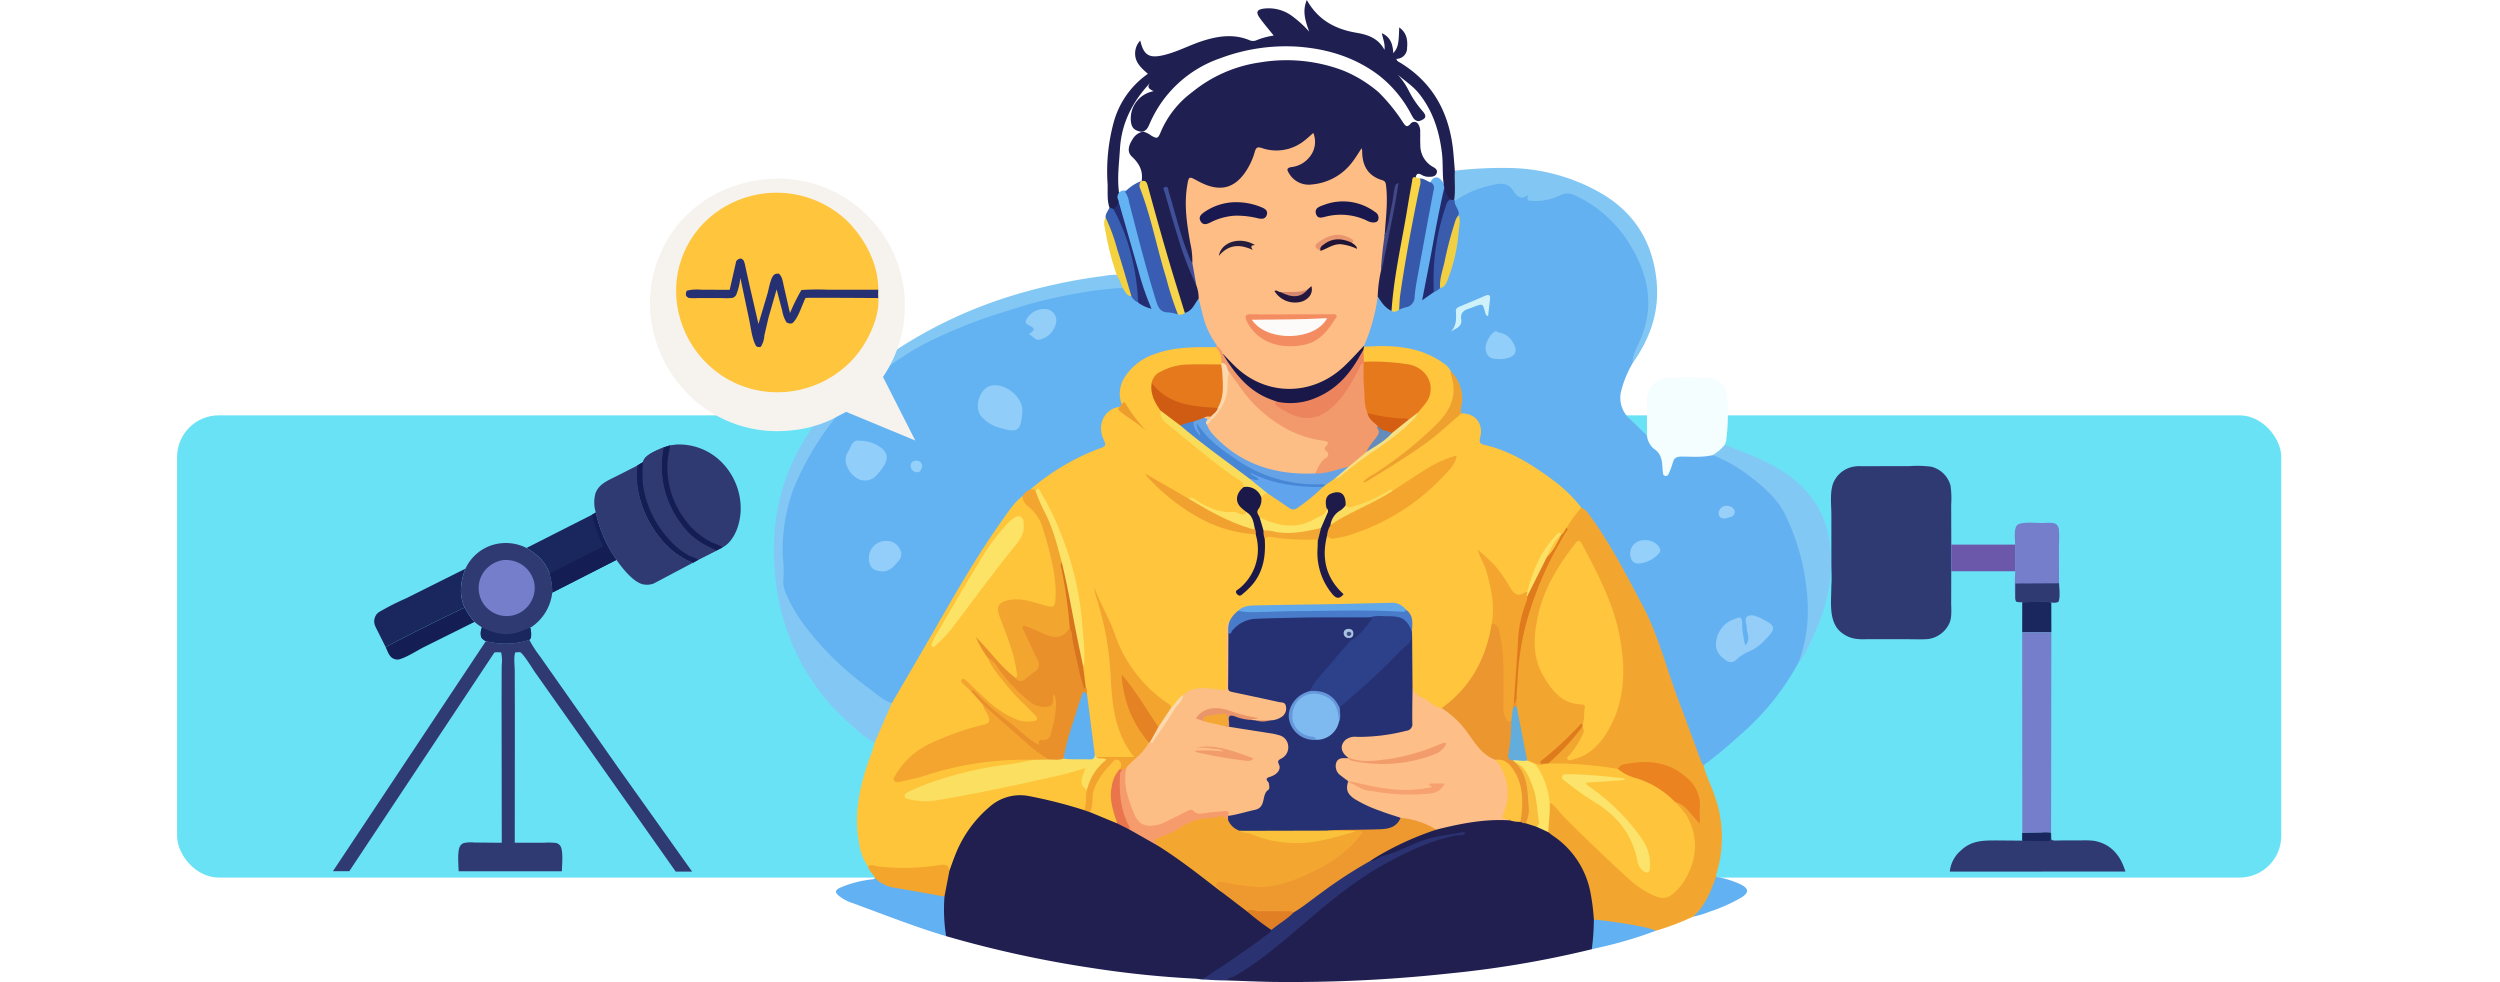 <svg xmlns="http://www.w3.org/2000/svg" xmlns:xlink="http://www.w3.org/1999/xlink" width="600" height="235.699" viewBox="0 0 600 235.699">
  <defs>
    <clipPath id="clip-path">
      <rect id="Rectángulo_419388" data-name="Rectángulo 419388" width="600" height="235.699" transform="translate(810 2212.35)" fill="#fff" opacity="0.4"/>
    </clipPath>
    <clipPath id="clip-path-2">
      <rect id="Rectángulo_419389" data-name="Rectángulo 419389" width="253.713" height="235.699" transform="translate(0 0)" fill="none"/>
    </clipPath>
    <filter id="Trazado_1043752" x="146.992" y="33.852" width="81.679" height="80.874" filterUnits="userSpaceOnUse">
      <feOffset dy="3" input="SourceAlpha"/>
      <feGaussianBlur stdDeviation="3" result="blur"/>
      <feFlood flood-opacity="0.161"/>
      <feComposite operator="in" in2="blur"/>
      <feComposite in="SourceGraphic"/>
    </filter>
    <clipPath id="clip-path-3">
      <rect id="Rectángulo_419390" data-name="Rectángulo 419390" width="70.669" height="97.379" fill="none"/>
    </clipPath>
    <clipPath id="clip-path-4">
      <rect id="Rectángulo_419391" data-name="Rectángulo 419391" width="97.861" height="102.49" fill="none"/>
    </clipPath>
  </defs>
  <g id="Enmascarar_grupo_1098809" data-name="Enmascarar grupo 1098809" transform="translate(-810 -2212.35)" clip-path="url(#clip-path)">
    <rect id="Rectángulo_419387" data-name="Rectángulo 419387" width="505" height="110.934" rx="10" transform="translate(852.5 2312.033)" fill="#6ae2f6"/>
    <g id="Grupo_1203648" data-name="Grupo 1203648" transform="translate(995.718 2212.35)">
      <g id="Grupo_1203647" data-name="Grupo 1203647" transform="translate(0 0)" clip-path="url(#clip-path-2)">
        <path id="Trazado_1043624" data-name="Trazado 1043624" d="M2680.876,832.953a26.219,26.219,0,0,0-2.823,6.956,6.852,6.852,0,0,0,2.221,6.536c1.363,1.286,2.7,2.6,4.042,3.909.565.18.757.689,1.01,1.144a3.185,3.185,0,0,0,.3.553c1.668,1.933,3.491,3.784,3.092,6.767a5.014,5.014,0,0,0,1.333-2.343,2.453,2.453,0,0,1,2.43-1.648c2.568-.019,5.137,0,7.7-.191a34.076,34.076,0,0,1,16.893,12.907c2.761,3.891,3.9,8.6,5.012,13.2a47.884,47.884,0,0,1,1.077,16.9,19.611,19.611,0,0,1-2.431,7.107,62.255,62.255,0,0,1-14.213,17.579,98.816,98.816,0,0,1-8.628,7.139c-.937-.1-1.084-.894-1.345-1.557-3.75-9.552-7.061-19.262-10.427-28.954-1.835-5.283-4.687-10.105-7.329-15.018a123.461,123.461,0,0,0-7.937-13.076,11.25,11.25,0,0,0-2.524-2.8c-1.915-1.875-3.563-4.009-5.72-5.656-5.18-3.956-10.554-7.521-16.98-9.17-1.61-.413-1.968-.957-1.874-2.434.209-3.3-.352-4.18-3.38-5.325a1.922,1.922,0,0,1-.812-.471c-.541-.832-.265-1.72-.212-2.607a9.455,9.455,0,0,0-2.535-7.2c-3.277-3.707-7.628-4.916-12.331-5.475-2.712-.323-5.439-.076-8.137-.452a.934.934,0,0,1-.292-.419,2.332,2.332,0,0,1,.262-1.664,29.837,29.837,0,0,0,2.531-8.988,3.1,3.1,0,0,1,.36-1.187c.71-.689,1.008.057,1.345.434a11.471,11.471,0,0,0,2.45,2.39c.719.284,1.346-.087,2-.288,2.214-.546,2.933-2.037,3.208-4.225.95-7.573,2.708-15.013,4.01-22.53a7.577,7.577,0,0,0,.042-3.121c.728-1.579,1.875-1.731,2.894-.38a7.049,7.049,0,0,1,.828,1.85c-.075,2.691-1.033,5.214-1.549,7.822-1.135,5.732-1.89,11.53-3.223,17.359.737,0,1.094-.516,1.576-.737.692-.248,1.179-.844,1.86-1.11a3.68,3.68,0,0,0,1.486-2.315,37.505,37.505,0,0,0,2.352-10.521c.087-1.329.781-2.647.169-4.006-.141-1.229-1.1-2.285-.763-3.616a1.624,1.624,0,0,1,.583-.734,21.439,21.439,0,0,1,11.36-3.844,3.036,3.036,0,0,1,2.376,1.386c.81.934,1.659,1.81,3.084,1.464a.54.54,0,0,1,.458.069c2.456,2.18,4.926.6,7.255-.156a5.711,5.711,0,0,1,4.7.192,31.491,31.491,0,0,1,16.673,20.236c1.733,6.163.495,11.886-2.246,17.443a28.085,28.085,0,0,0-1.256,2.882" transform="translate(-2474.756 -745.806)" fill="#64b1f1"/>
        <path id="Trazado_1043625" data-name="Trazado 1043625" d="M806.619,3569.059a240.991,240.991,0,0,1-25.276-2.621,267.945,267.945,0,0,1-34.67-7.594c-1.516-1.622-.891-3.682-1.05-5.553a16.789,16.789,0,0,1,.157-3.746,32.352,32.352,0,0,1,1.149-6.49c1.767-5.461,4.221-10.509,8.5-14.519,3.238-3.037,6.768-4.707,11.413-3.853a96.627,96.627,0,0,1,12.943,3.381c.505.24,1.058.369,1.551.64a59.947,59.947,0,0,1,6.49,2.573c1.028.485,2,1.078,3.021,1.577,2.325,1.222,4.559,2.6,6.86,3.868a120.771,120.771,0,0,1,13.945,10.135,4.275,4.275,0,0,0,.927.579c2.2,1.635,4.39,3.3,6.465,5.1,1.57,1.144,3.121,2.311,4.665,3.488.495.378,1.061.7,1.267,1.356.082.76-.473,1.117-.966,1.5-4.553,3.549-9.382,6.7-14.187,9.891-1.011.671-2.116.388-3.2.292" transform="translate(-705.323 -3334.171)" fill="#201f50"/>
        <path id="Trazado_1043626" data-name="Trazado 1043626" d="M2099.165,3666.3a246.653,246.653,0,0,1-34.49,5.841,351.539,351.539,0,0,1-42.068,2c-3.68-.056-7.359-.233-11.038-.354-.331-.563.141-.775.48-.958,7.154-3.857,13.107-9.3,19.254-14.5,6.24-5.27,12.624-10.33,19.952-14.063,5.016-2.554,10.066-4.984,14.872-5.478a47.226,47.226,0,0,0-13.088,4.333c-1.867.92-3.988,1.311-5.885,2.241a1,1,0,0,1-1.18-.165c-.02-1.074.889-1.335,1.583-1.725a61.724,61.724,0,0,1,14.031-6.267,3.665,3.665,0,0,0,.43-.2c5.681-1.573,11.41-2.743,17.356-2.125a18.789,18.789,0,0,1,2.549.339c.469.132.955.2,1.42.351.867.35,1.791.535,2.651.909,1.033.386,1.976.963,2.99,1.392,6.175,3.654,9.546,9.165,10.7,16.148.292,1.769.375,3.556.521,5.341-.1,1.351-.125,2.7-.093,4.055a3.773,3.773,0,0,1-.945,2.875" transform="translate(-1902.856 -3438.482)" fill="#201f50"/>
        <path id="Trazado_1043627" data-name="Trazado 1043627" d="M424.073,2279.868a112.675,112.675,0,0,0-13.415-3.407,11.026,11.026,0,0,0-9.326,2.657,28.89,28.89,0,0,0-8.219,11.569c-.484,1.195-.895,2.419-1.339,3.631-2.235-1.152-4.517-.2-6.773-.124-4.3.151-8.605.556-12.81-.784a12.964,12.964,0,0,1-2.14-5.7c-1.33-6.916.162-13.5,2.413-20a21.059,21.059,0,0,0,1.306-4.037,2.248,2.248,0,0,1,.318-1.951c1.148-2.538,2.257-5.094,3.379-7.644.543-1.914,1.852-3.414,2.845-5.069,5.415-9.024,10.394-18.3,15.93-27.254a141.075,141.075,0,0,1,10.867-15.875c.592-.717,1.1-1.77,2.384-1.326a22.264,22.264,0,0,0,3.1,3.56,5.244,5.244,0,0,1,1.358,1.92c2.088,5.869,3.9,11.8,3.811,18.124a11.189,11.189,0,0,1-.064,1.419c-.248,1.745-1.055,2.313-2.723,1.8-1.816-.562-3.687-.866-5.524-1.327a7.586,7.586,0,0,0-3.592.057c-1.606.364-2.121,1.157-1.616,2.76.822,2.611,1.947,5.115,2.825,7.708a43.12,43.12,0,0,1,1.339,6,1.688,1.688,0,0,1-.371,1.623c-.785.414-1.312-.135-1.812-.56a52.2,52.2,0,0,1-7.067-7.783,32.743,32.743,0,0,1,2.243,3.446,39.017,39.017,0,0,0,6.651,8.729c1.357,1.467,2.84,2.814,4.216,4.265.5.531,1.139,1.122.806,1.916-.322.768-1.175.8-1.909.873-2.75.266-5.017-.966-7.161-2.435a72.059,72.059,0,0,1-8.3-7.187c.446.547,1.01,1.026,1.5,1.572.927,1.241,2.315,2.087,3.022,3.518a19.325,19.325,0,0,0,1.036,1.946c1,1.622.561,2.822-1.241,3.415-2,.658-4.078,1.073-6.06,1.79-4.366,1.578-8.726,3.178-12.084,6.607a11.384,11.384,0,0,0-1.691,2.079c-.337.563-1.111,1.183-.68,1.776.406.56,1.3.13,1.926-.018,1.69-.4,3.384-.8,5.032-1.359a75.312,75.312,0,0,1,23-3.6c.82-.015,1.709-.158,2.376.557-.1.858-.821.828-1.406.96-3.081.7-6.226,1.007-9.332,1.557a80.992,80.992,0,0,0-17.394,5.036,2.54,2.54,0,0,0-1.563,1.086,2.952,2.952,0,0,0,2.038.568,32.329,32.329,0,0,0,8.311-.67c8.5-1.726,17.02-3.385,25.481-5.31,1.644-.375,3.225-.966,4.858-1.375,1.677-.42,2.2.017,1.661,1.585a3.977,3.977,0,0,0,.637,3.986,13.627,13.627,0,0,1-.157,3.66c-.033.491-.213,1.033-.9,1.042" transform="translate(-349.597 -2085.434)" fill="#fec53b"/>
        <path id="Trazado_1043628" data-name="Trazado 1043628" d="M3312.133,2355.621a51.442,51.442,0,0,0-.929-7.016,21.121,21.121,0,0,0-8.887-13.1c-.387-.26-.744-.567-1.115-.852a1.515,1.515,0,0,1-.55-1.237c.281-1.784,0-3.613.453-5.378.584-.947,1.24-.514,1.85-.054a22.029,22.029,0,0,1,2.033,2.2c5.687,5.632,11.283,11.361,17.43,16.5a14.967,14.967,0,0,0,5.2,2.927,3.15,3.15,0,0,0,3.108-.573c4.839-3.884,6.5-11.936,3.6-17.415a13.065,13.065,0,0,0-2.04-2.6c-.436-.479-1.091-.917-.72-1.748.942-.516,1.608.1,2.264.6a19.561,19.561,0,0,1,3,3.1c.84-6.556-3.533-11.841-10.286-12.427-3.024-.262-6.106-.412-8.873,1.317-1.438.245-2.808-.252-4.209-.391a79.373,79.373,0,0,0-10.667-.637,2.821,2.821,0,0,1-1.229-.224c-.862-.483-.516-1.143-.049-1.545a63.984,63.984,0,0,0,7.268-7.656.647.647,0,0,1,.734-.132c.941.714.607,1.586.261,2.422a24.15,24.15,0,0,1-3.052,4.921,8.321,8.321,0,0,0,4.409-2.1,17.879,17.879,0,0,0,5.384-7.483,34.789,34.789,0,0,0,1.924-13.009c-.173-9.861-4.678-18.24-8.828-26.749-1-2.054-1.146-1.939-2.523-.116a43.467,43.467,0,0,0-6.515,11.31,27.653,27.653,0,0,0-1.922,12.538,14.922,14.922,0,0,0,7.68,11.856,6.2,6.2,0,0,0,2.593.592c.8.081,1.552.4,1.5,1.3-.078,1.34.142,2.75-.619,3.992a5.212,5.212,0,0,0-1.574,1.239,48.571,48.571,0,0,1-8.649,8.021c-.181-.023-.028.36-.031.149,0-.064.041-.072.107-.09.354-.093.622-.068.614.4-.715.887-1.544.371-2.347.2a3.427,3.427,0,0,1-2.21-1.354,13.81,13.81,0,0,1-.976-3.973c-.463-2.912-1.256-5.761-1.62-8.69-.009-.612-.006-1.225-.007-1.836a72.151,72.151,0,0,1,6.775-31.17c1.172-2.523,2.648-4.9,4.038-7.312a9.874,9.874,0,0,0,1.278-2.7c.858-1.978,1.813-3.881,3.914-4.86,1.265.5,1.864,1.657,2.594,2.669,4.668,6.466,8.246,13.567,11.992,20.571,3.9,7.292,5.826,15.33,8.736,23,1.848,4.869,3.616,9.769,5.436,14.649a5.5,5.5,0,0,0,.572.929c.593,2.522,1.835,4.806,2.649,7.249a29.533,29.533,0,0,1,.532,18.46,8.5,8.5,0,0,0-.188,1.077c.318,1.553-.505,2.839-1.065,4.149-.947,2.216-2.107,4.316-4.462,5.4a66.191,66.191,0,0,1-8.861,3.365c-3.208.045-6.256-1.054-9.421-1.329-1.192-.1-2.369-.386-3.566-.47a2.827,2.827,0,0,1-1.939-.86" transform="translate(-3115.319 -2134.925)" fill="#f3a62f"/>
        <path id="Trazado_1043629" data-name="Trazado 1043629" d="M28.323,1323.932l-4.151,9.494a19.031,19.031,0,0,1-4.671-3.436,54.351,54.351,0,0,1-15.2-20.411,57.279,57.279,0,0,1-4.144-18.338C-.887,1277.3,3.206,1265.006,11.9,1254.2a69.091,69.091,0,0,1,15.267-13.552,108.832,108.832,0,0,1,29.389-14.319,133.643,133.643,0,0,1,22.587-4.912,17.271,17.271,0,0,1,3.128-.3,2.782,2.782,0,0,1,1.567,3.187,2.1,2.1,0,0,1-1.589.556,133.728,133.728,0,0,0-45.021,12.953A61.522,61.522,0,0,0,17.8,1252.737a67.187,67.187,0,0,0-10.745,15.73,40.756,40.756,0,0,0-4.125,22.062,4.248,4.248,0,0,1,.04,1.1c-.77,4.8,1.544,8.576,4.111,12.226,5.094,7.243,11.627,13.009,18.83,18.064a9.53,9.53,0,0,1,2.414,2.01" transform="translate(0 -1155.18)" fill="#83c8f4"/>
        <path id="Trazado_1043630" data-name="Trazado 1043630" d="M1483.106,49.82c-.606-1.836-.376-3.749-.441-5.621a45,45,0,0,1,1.431-14.713,20.869,20.869,0,0,1,8.242-11.763c-1.608-1.414-3.181-2.784-3.06-5.1a4.507,4.507,0,0,1,1.228-2.893c.82,3.565,2.16,4.345,5.714,3.481,3.34-.812,6.358-2.506,9.631-3.506,3.659-1.118,7.315-1.574,10.965-.008a2.12,2.12,0,0,0,1.666-.069,17.471,17.471,0,0,1,4.054-1.087c-1.151-1.439-2.266-2.738-3.273-4.115-1.127-1.541-.8-2.167,1.131-2.383a9.479,9.479,0,0,1,6.926,2.1,25.562,25.562,0,0,1,3.727,3.458c-.841-2.416-1.751-4.8-.567-7.6,2.722,4.871,6.9,7.025,11.955,7.876,2.693.453,5.21,1.309,6.68,4.1.2-1.511-.411-2.72-.619-4.011,1.83.861,2.62,2.266,2.73,4.807,1.136-1.337,1.312-2.081,1.428-6.2,1.768,1.278,2.07,3,1.888,4.886a2.579,2.579,0,0,1-2.572,2.675c.137.606.64.739,1.021.974,8,4.922,11.787,12.325,12.65,21.451.138,1.467.243,2.938.363,4.407,1.074,2.169.7,4.4.272,6.627-.307.526-.675.918-1.359.624-1.331-.627-1.392-1.847-1.43-3.075-.58-2.8-.233-5.661-.585-8.49-.652-5.231-2.18-10.055-5.525-14.229-1.471-1.835-3.448-3.057-5.09-4.535a17.852,17.852,0,0,1,2.624,3.815,23.285,23.285,0,0,0,3.239,4.844c1.216,1.331.992,1.963-.733,2.527-1.029,0-1.411-.761-1.821-1.513a28.808,28.808,0,0,0-7.89-9.527c-5.788-4.354-12.415-6.333-19.524-6.836a44.69,44.69,0,0,0-18.44,2.775,28.5,28.5,0,0,0-16.856,15.441c-.46,1-.783,2.128-2.172,2.214-1.685-.326-2.3-.967-2.46-2.556a6.664,6.664,0,0,1,5.469-7.186c-1.4-.661-1.564-1.088-.784-2.057-4.224,4.455-6.93,9.642-7.3,15.84-.219,3.719-.769,7.448-.13,11.183a5.7,5.7,0,0,1,.216,1.7,2.2,2.2,0,0,1-1.565,1.827,1.054,1.054,0,0,1-1.058-.558" transform="translate(-1402.561 -0.004)" fill="#1f1f51"/>
        <path id="Trazado_1043631" data-name="Trazado 1043631" d="M3897.184,1696.268c-2.484.6-5.015.359-7.525.361-1.111,0-1.774.3-2.058,1.422a20.732,20.732,0,0,1-.854,2.366c-.172.446-.376.933-.977.836-.533-.086-.532-.573-.576-.989-.039-.365-.079-.731-.1-1.1-.082-1.755-.36-3.323-2.062-4.427a4.735,4.735,0,0,1-1.642-3.146c0-2.733,0-5.466.006-8.2a5.381,5.381,0,0,1,5.425-5.708c2.993-.1,5.993-.072,8.988-.017,2.279.042,4.615,1.833,4.758,4.075a47.728,47.728,0,0,1-.185,11.15,5.4,5.4,0,0,1-.314.886,2.821,2.821,0,0,1-2.89,2.486" transform="translate(-3671.834 -1587.046)" fill="#f4fefe"/>
        <path id="Trazado_1043632" data-name="Trazado 1043632" d="M4173.825,1979.408a11.427,11.427,0,0,0,2.889-2.486c3.646,1.491,7.37,2.772,10.881,4.607,7.84,4.1,13.218,10.17,14.316,19.095a38.908,38.908,0,0,1-3.385,20.914,46.656,46.656,0,0,1-3.29,6.632c-.23.351-.382.754-.786.958a35.807,35.807,0,0,0,2.182-13.129,53.94,53.94,0,0,0-5.366-22.187c-1.974-4.113-5.508-6.982-9.063-9.721a36.612,36.612,0,0,0-8.379-4.683" transform="translate(-3948.476 -1870.186)" fill="#82c8f4"/>
        <path id="Trazado_1043633" data-name="Trazado 1043633" d="M3023.924,754.037c.323-2.3.01-4.614.14-6.919a94.88,94.88,0,0,1,12.261-.656,45.447,45.447,0,0,1,23.161,6.25c7.763,4.644,12.021,11.587,12.975,20.651.787,7.474-1.471,13.963-5.72,19.936-.065-1.817.807-3.368,1.528-4.922,4.146-8.934,2.1-17.1-3.032-24.866a30.338,30.338,0,0,0-11.511-10.069c-1.459-.767-2.792-1.261-4.576-.337a13.369,13.369,0,0,1-7.167,1.2c-.9-.067-.264-.837-.451-1.327-1.482,1.357-2.736.08-3.229-.751-1.528-2.58-3.68-2.079-5.795-1.519a23.1,23.1,0,0,0-8.473,3.686.248.248,0,0,1-.151-.219q0-.145.04-.145" transform="translate(-2860.621 -706.153)" fill="#82c7f4"/>
        <path id="Trazado_1043634" data-name="Trazado 1043634" d="M1917.961,3706.1c1.286.018,2.162-1.017,3.324-1.3,3.255-.8,6.142-2.527,9.29-3.629,3.122-1.093,6.336-1.379,9.517-1.983a.657.657,0,0,1,.763.286c-.653.581-1.5.307-2.218.45-6.268,1.255-11.929,4-17.452,7.065-7.528,4.175-13.984,9.786-20.505,15.329-4.873,4.142-9.76,8.3-15.376,11.469-.567.32-1.378.244-1.716.963a71.692,71.692,0,0,1-7.417-.42c1.865.359,3.091-.9,4.451-1.784,4.483-2.912,8.87-5.962,13.13-9.194.257-.195.511-.369.541-.723.043-.775.646-1.131,1.161-1.555,1.272-1.05,2.71-1.879,3.949-2.972a197.855,197.855,0,0,1,16.286-11.331c.676-.407,1.318-1.126,2.272-.668" transform="translate(-1774.874 -3499.44)" fill="#2a3272"/>
        <path id="Trazado_1043635" data-name="Trazado 1043635" d="M302.369,3906.712a40.424,40.424,0,0,0,.392,9.5c-7.654-2.281-15.069-5.24-22.563-7.974a10.046,10.046,0,0,1-3.3-1.812c-.836-.739-.749-1.247.235-1.752a25.863,25.863,0,0,1,7.247-2.019c.456-.086.958.019,1.321-.381a.78.78,0,0,1,.615.026c3.31,2.153,7.228,2.007,10.877,2.868,1.172.276,2.369.477,3.562.669a2.294,2.294,0,0,1,1.612.878" transform="translate(-261.41 -3691.536)" fill="#62b1f2"/>
        <path id="Trazado_1043636" data-name="Trazado 1043636" d="M436.844,3851.43c-4.089-.726-8.17-1.5-12.271-2.154a8.517,8.517,0,0,1-4.4-2.287c-.452-.989-1.394-1.677-1.7-2.759.785-.715,1.6-.131,2.386-.025a56.72,56.72,0,0,0,14.193-.227c1.109-.13,2.593-.732,3,1.16l-1.218,6.292" transform="translate(-395.885 -3636.254)" fill="#f4a52c"/>
        <path id="Trazado_1043637" data-name="Trazado 1043637" d="M3636.455,4087.619a113.556,113.556,0,0,1,12.383,1.889c.862.188,1.7.51,2.542.771a100.076,100.076,0,0,1-14.36,4.206l-1.07.26a57.544,57.544,0,0,0,.5-7.126" transform="translate(-3439.641 -3866.924)" fill="#61b1f3"/>
        <path id="Trazado_1043638" data-name="Trazado 1043638" d="M1475.507,922.683l.932.327c.866.249,1.208.994,1.521,1.709a52.412,52.412,0,0,1,4.815,19.263,2.38,2.38,0,0,1-.17,1.388c-1.447.605-1.856-.53-2.406-1.432-1.654-5.49-3.28-10.99-5.129-16.421a5.817,5.817,0,0,1-.479-2.458c-.068-.936.622-1.58.916-2.377" transform="translate(-1394.962 -872.867)" fill="#385fb2"/>
        <path id="Trazado_1043639" data-name="Trazado 1043639" d="M4085.879,3907.33c2.95-2.54,4.249-6.036,5.527-9.544a21.938,21.938,0,0,1,6,1.855c1.907.974,1.931,1.982.025,3.139a40.321,40.321,0,0,1-7.628,3.385,19.3,19.3,0,0,1-3.92,1.165" transform="translate(-3865.278 -3687.34)" fill="#62b1f3"/>
        <path id="Trazado_1043641" data-name="Trazado 1043641" d="M1468.932,966.712a46.186,46.186,0,0,1,2.8,7.667c1.219,3.739,2.284,7.528,3.415,11.3-1.549.112-2.1-.423-2.148-2.07a15.047,15.047,0,0,0-1.423-3.147A69.132,69.132,0,0,1,1468.719,969a2.972,2.972,0,0,1,.213-2.291" transform="translate(-1389.303 -914.518)" fill="#f4d23f"/>
        <path id="Trazado_1043642" data-name="Trazado 1043642" d="M1270.725,1570.026a31.98,31.98,0,0,0-3.524,4.8,2.333,2.333,0,0,1-1.191,1.793c-1.76.177-2.234,1.795-3.041,2.909a25.825,25.825,0,0,0-4.285,9.558,2.125,2.125,0,0,1-.764,1.508c-2.616,1.272-3.142,1.152-4.817-1.244-1.927-2.755-3.608-5.7-6.061-7.763a31.252,31.252,0,0,1,3.02,13.8,8.944,8.944,0,0,1-.377,2.643,30.213,30.213,0,0,1-10.488,19.3,4.618,4.618,0,0,1-2.062,1.109c-3.187-1-6.256-2.154-7.477-5.729a82.784,82.784,0,0,1,.039-9.942,5.121,5.121,0,0,0-.073-1.414,5.939,5.939,0,0,1-.036-1.378c.3-2,.1-3.856-1.522-5.307a4.692,4.692,0,0,0-3.344-1.141c-8.516,0-17.028.327-25.544.417a44.64,44.64,0,0,0-8.95.484,2.58,2.58,0,0,0-1.158.435,11.834,11.834,0,0,0-2.539,3.078,5.092,5.092,0,0,0-.456,2.6c0,3.884.016,7.767-.005,11.651-.011,1.957-.573,2.371-2.526,2.11-2.66-.355-5.336-.706-7.758.938a5.429,5.429,0,0,0-2.052,1.806c-.4.566-.8,1.081-1.6.948a28.163,28.163,0,0,1-8.99-8.059c-4.288-6.2-6.63-13.334-8.916-19.456.482,2.164,2,4.982,2.672,8.078a58.832,58.832,0,0,1,1.171,9.067,74.679,74.679,0,0,0,1.708,13.608,21.3,21.3,0,0,0,3.049,6.9c.346.509.926,1.039.6,1.691-.352.71-1.177.683-1.835.617-2.451-.246-4.936.266-7.37-.344a3.448,3.448,0,0,1-.737-.8c-.834-1.931-.66-4.009-.881-6.031-.3-2.708-.761-5.393-1.1-8.1a3.582,3.582,0,0,0-.156-2.084c.02-1.68-.751-3.256-.662-4.946a6.135,6.135,0,0,0,.269-2.959c-.432-5.133-.615-10.3-1.693-15.356a77.846,77.846,0,0,0-8.6-22.972c-.191-.33-.343-.659-.8-.626-.48-.244-1.065-.26-1.48-.659.064-.933.841-1.291,1.454-1.754a54.567,54.567,0,0,1,14.624-8.358c1.139-.4,1.334-.993.94-2.154a5.945,5.945,0,0,1,1.979-7.085,2.45,2.45,0,0,1,2.462-.677c.13.389.12.771.586,1.074a26.386,26.386,0,0,1,4.511,3.642,12.313,12.313,0,0,1-3.014-3.4,4.625,4.625,0,0,0-2-1.915,5.773,5.773,0,0,1-.007-5.034,12.182,12.182,0,0,1,5.937-6.3c3.6-2.01,7.57-2.52,11.588-2.677a16.862,16.862,0,0,1,5.653.264,3.929,3.929,0,0,1,1.6,4.144,1.279,1.279,0,0,1-.3.45,4.972,4.972,0,0,1-2.912.446c-3.045.054-6.12-.261-9.084.733-1.706.572-3.436,1.139-4.132,3.075-.492,1.435.026,2.736.539,4.034.323.819.927,1.494,1.218,2.33a4.559,4.559,0,0,0,1.915,3.306c5.45,4.4,10.705,9.053,16.534,12.977.863.58,1.826,1.189,1.453,2.522a6.557,6.557,0,0,1-.783,1.144,2.446,2.446,0,0,0,.275,3.132c.422.505,1.047.87,1.143,1.61a.971.971,0,0,1-1.312.972c-1.785-.562-3.661-.291-5.456-.773a19.5,19.5,0,0,1-5.15-2.32,3.792,3.792,0,0,0-2.189-.783,42.6,42.6,0,0,1-9.865-5.86c2.781,2.127,5.013,4.369,7.508,6.31a37.1,37.1,0,0,0,16.958,7.181,3.458,3.458,0,0,1,1.65.464,6.18,6.18,0,0,1,.94,4.365,12.322,12.322,0,0,1-3.771,8.277,2.459,2.459,0,0,0-.92,1.385,12.748,12.748,0,0,0,5.253-9.98c.063-1.133-.265-2.33.487-3.37a2.617,2.617,0,0,1,2.1-.431,70.455,70.455,0,0,0,8.975.523c.668-.018,1.394-.128,1.9.511.566,1.2.277,2.482.316,3.729a13.711,13.711,0,0,0,3.1,8.587,5.324,5.324,0,0,0,.754.8.481.481,0,0,0,.524.064c.154-.589-.381-.866-.674-1.231a13.767,13.767,0,0,1-2.91-11.241,2.31,2.31,0,0,1,.683-1.549c5.264.222,9.764-2.032,14.239-4.387a50.909,50.909,0,0,0,13.086-9.767,17.416,17.416,0,0,0,3.175-4.2,14.692,14.692,0,0,0-3.96,1.558c-2.9,1.607-5.672,3.419-8.42,5.27a5.627,5.627,0,0,1-2.088,1.077,5.441,5.441,0,0,0-2.7,1.145,39.6,39.6,0,0,1-6.6,2.786,1.8,1.8,0,0,1-2.361-.607,2.208,2.208,0,0,1-.277-.882c-.124-1.135-.62-1.9-1.888-1.727a1.871,1.871,0,0,0-1.736,2.172,5.31,5.31,0,0,1,0,1.088,2.556,2.556,0,0,1-2.109,2.564,4.439,4.439,0,0,0-1.153.491c-3.813,2.308-7.688,1.839-11.608.319a6.073,6.073,0,0,1-1.862-1.133,1.9,1.9,0,0,1-.45-2.28,19.664,19.664,0,0,0,.721-2.7,1.892,1.892,0,0,1,1.718-1.309c1.8.4,3.1,1.679,4.571,2.645,1.744,1.145,1.956,1.2,3.6-.007,1.729-1.266,3.394-2.613,5.011-4.019a7.072,7.072,0,0,1,.7-.552,7.809,7.809,0,0,1,2.365-1.653c1.548-.515,2.638-1.712,3.84-2.7,3.2-2.628,6.9-4.567,10.057-7.219,2.092-1.76,4.534-3.266,5.822-5.862.457-.706,1.023-1.328,1.508-2.013,2.34-3.307,1.22-6.927-2.6-8.326-2.253-.825-4.645-.687-6.982-.908-.988-.094-1.991.007-2.985-.035a2.2,2.2,0,0,1-1.86-.651c-.485-.912-.134-1.866-.151-2.8a.925.925,0,0,1,.482-.7c6.688-.444,13.236-.191,18.99,3.9a4.814,4.814,0,0,1,1.8,1.932,9.29,9.29,0,0,1-1.171,10.987,57.343,57.343,0,0,1-13.024,11.351c-1.742,1.134-3.476,2.278-5.232,3.39,4.678-2.921,9.2-6.075,13.682-9.283a64.856,64.856,0,0,0,6.285-5.259c.56-.519,1.046-1.239,1.995-1.018,3.317-.11,5.359,2.393,4.577,5.674-.222.932-.31,1.586.906,1.86,6.525,1.469,11.969,5.033,17.218,8.97a35.328,35.328,0,0,1,6.131,6.1" transform="translate(-1076.919 -1448.181)" fill="#fec53d"/>
        <path id="Trazado_1043643" data-name="Trazado 1043643" d="M1866.756,627.3a43.558,43.558,0,0,1-3.288,11.807,21.909,21.909,0,0,1-13.52,10.34c-8.033,2.069-16.1-1.7-20.5-8.169a5.6,5.6,0,0,0-1.907-2.329,21.911,21.911,0,0,1-3.889-9.634c-.1-.509-.183-1.023-.311-1.528-.13-1.079-.524-2.108-.614-3.2-.106-1.794-.68-3.5-.95-5.269.24-2.141-.521-4.151-.853-6.213-.648-4.014-1.2-8.02-.518-12.086a7.882,7.882,0,0,1,.226-1.081c.467-1.481,1.232-1.852,2.622-1.181a25.2,25.2,0,0,0,3.179,1.393,6.513,6.513,0,0,0,7.471-2.271,18.509,18.509,0,0,0,2.572-4.867c.744-1.88,1.269-2.2,3.26-1.738a10.409,10.409,0,0,0,9.811-2.517c.5-.447,1.027-1.113,1.757-.833.849.326.881,1.237.941,2.025a5.407,5.407,0,0,1-.815,3.319,7.85,7.85,0,0,1-3.541,3.037c-.584.268-1.587.2-1.619,1.013-.035.911.8,1.42,1.55,1.834a6.347,6.347,0,0,0,4.911.335,13.037,13.037,0,0,0,7.964-5.562,8.6,8.6,0,0,1,1.419-1.888c.624-.551,1.128-.5,1.413.357a1.028,1.028,0,0,1,.078.305c.025,3.127,1.656,5.075,4.466,6.233a2.4,2.4,0,0,1,1.269,2.056c.481,2.894.052,5.769-.212,8.634-.1,1.041-.089,2.1-.264,3.134-.318,2.786-.747,5.56-.816,8.369-.386,2.065-.086,4.275-1.288,6.17" transform="translate(-1721.823 -556.121)" fill="#febd84"/>
        <path id="Trazado_1043644" data-name="Trazado 1043644" d="M1637.356,324.655a32.1,32.1,0,0,1,.775-6.144c.856-6.564,2.61-12.963,3.551-19.512-.513,3.472-1.2,6.911-1.948,10.337-.081.369.1,1.077-.73.819-.02-.006-.028-.083-.024-.125a.8.8,0,0,1,.045-.151c.25-3.884.8-7.757.354-11.666-.075-.667-.106-1.241-.881-1.469-3.516-1.036-4.891-3.56-4.867-7.047a4.331,4.331,0,0,0-.134-.648c-.725,1.1-1.3,2.063-1.969,2.961a13.594,13.594,0,0,1-9.948,5.738,5.468,5.468,0,0,1-5.509-2.662c-.536-.845-.625-1.349.645-1.514a6.479,6.479,0,0,0,4.2-2.31,5.7,5.7,0,0,0,.987-5.881c-.74.642-1.374,1.256-2.072,1.785a10.718,10.718,0,0,1-10.279,1.844c-1.014-.331-1.387-.153-1.679.838a16.5,16.5,0,0,1-2.594,5.376c-2.418,3.2-5.3,4.055-9.036,2.656a18.13,18.13,0,0,1-2.279-1.082c-1.887-1.027-1.959-1.015-2.33,1.206-.778,4.655-.077,9.235.732,13.81a18.386,18.386,0,0,1,.5,4.694c-1.045.072-1.087-.846-1.323-1.453-1.687-4.34-2.885-8.837-4.16-13.308a13,13,0,0,1-.455-1.669c1.74,7.486,4.636,14.605,6.91,21.922a8.768,8.768,0,0,1,.547,3.125,4.48,4.48,0,0,1-2,3.329,1.32,1.32,0,0,1-1.59.158,3.644,3.644,0,0,1-.879-1.813c-2.788-8.8-5.329-17.677-7.745-26.588-.3-1.1-.5-2.269-1.518-3.016.5-2.511-.449-4.424-2.282-6.117-1.108-1.023-.968-2.463.147-4.158a3.664,3.664,0,0,1,2.584-1.85,5.823,5.823,0,0,1,1.947.983c1.358.748,1.558.707,2.19-.784a23.022,23.022,0,0,1,7.571-9.657,33.052,33.052,0,0,1,16.444-7.174,38.362,38.362,0,0,1,19.891,2,31.283,31.283,0,0,1,8.436,5.187,42.581,42.581,0,0,1,5.825,7.192c.532.773.906,1.451,1.816.373a1.143,1.143,0,0,1,1.693-.15,3.179,3.179,0,0,1,.634,2.213c.034,1-.026,1.992.035,2.986a5.894,5.894,0,0,0,2.927,5.233c.589.331,1.289.715,1,1.558s-1.094.876-1.844.885a3.445,3.445,0,0,1-1.8-.481c-.988-.579-1.317-.076-1.425.831q-2.526,13.475-4.733,27c-.121.732-.037,1.473-.147,2.2-.139.919-.084,1.912-.872,2.618-1.581-.682-2.428-2.076-3.32-3.426" transform="translate(-1492.423 -253.479)" fill="#201f51"/>
        <path id="Trazado_1043645" data-name="Trazado 1043645" d="M2774.048,793.154c1,0,1.722.726,2.621.99a1.414,1.414,0,0,1,.653,1.692q-2.027,10.674-3.959,21.367a42.462,42.462,0,0,0-.63,4.36,2.449,2.449,0,0,1-2.095,2.508,12.712,12.712,0,0,0-1.613.586,3.358,3.358,0,0,1-.477-3c1.356-9.022,2.941-18,4.855-26.925a3.256,3.256,0,0,1,.645-1.579" transform="translate(-2618.948 -750.331)" fill="#3659ac"/>
        <path id="Trazado_1043646" data-name="Trazado 1043646" d="M4194.838,2742.4c1.408-1.532.331-2.879.356-4.149.019-.963-.689-2.268.135-2.809.91-.6,2.188-.081,3.251.44,3.668,1.795,3.787,2.392.96,5.22a10.662,10.662,0,0,1-4.188,2.909,11.147,11.147,0,0,0-2.829,1.955,1.769,1.769,0,0,1-2.309.021c-1.471-1-2.57-2.3-2.407-4.116a6.561,6.561,0,0,1,3.531-5.442,1.088,1.088,0,0,1,.147-.058c2.081-.751,2.658-1.536,2.617,1.7a25.234,25.234,0,0,0,.735,4.335" transform="translate(-3961.688 -2587.498)" fill="#93cdf8"/>
        <path id="Trazado_1043647" data-name="Trazado 1043647" d="M1993.007,1538.887c1.295,1.3,2.511,2.69,3.9,3.884,7.37,6.349,17.821,6.062,25.091-.7,1.726-1.6,3.292-3.381,4.933-5.079a.273.273,0,0,0,0,.261q-.07.334-.14.669c-1.738,6.892-9.51,13.14-16.6,13.253-1.437.023-2.949.567-4.328-.33-4.627-1.156-7.958-4.1-10.736-7.8-.6-.8-1.148-1.627-1.732-2.434a1.63,1.63,0,0,1-.393-1.728" transform="translate(-1885.282 -1454.012)" fill="#1a1749"/>
        <path id="Trazado_1043648" data-name="Trazado 1043648" d="M2752.728,787.378a3.5,3.5,0,0,1-.1,2c-1.787,8.587-3.4,17.206-4.659,25.887-.173,1.191-.183,2.406-.268,3.611-.572.338-1.13.764-1.826.277.569-8.48,2.538-16.744,3.892-25.1.32-1.974.676-3.943,1.03-5.911.071-.394-.01-.872.474-1.094l1.451.33" transform="translate(-2597.627 -744.555)" fill="#f9d444"/>
        <path id="Trazado_1043649" data-name="Trazado 1043649" d="M2926.307,885.708q.056.182.111.364c-.079,1.233,1.227,2.09.922,3.384-.331,2.562-1.3,4.963-1.867,7.468-.635,2.821-1.4,5.613-1.883,8.467a2.813,2.813,0,0,1-.667,1.566,4.435,4.435,0,0,1-1.523.973c-.767-.544-.65-1.375-.682-2.148-.179-4.284.744-8.44,1.5-12.612a35.467,35.467,0,0,1,1.444-5.938c.29-.789.544-1.8,1.8-1.552a.724.724,0,0,0,.842.028" transform="translate(-2763.005 -837.825)" fill="#395cad"/>
        <path id="Trazado_1043650" data-name="Trazado 1043650" d="M2643.894,1659.979c-2.914,2.482-5.679,5.131-8.819,7.358-4.551,3.227-9.3,6.141-14.05,9.044-.161.1-.348.27-.626.006a9.425,9.425,0,0,1,2.6-1.892,91.826,91.826,0,0,0,15.115-12.075c3.324-3.348,4.9-7.01,3.34-11.671a4.293,4.293,0,0,1-.1-.939,9.26,9.26,0,0,1,2.677,8,5.083,5.083,0,0,0-.142,2.17" transform="translate(-2478.921 -1560.734)" fill="#eea12e"/>
        <path id="Trazado_1043651" data-name="Trazado 1043651" d="M3167.6,1479.565c-2.682-.007-3.311-.4-3.736-2.139-.318-1.3.888-3.723,2.091-4.425.532-.31.759.176,1.144.217a4.355,4.355,0,0,1,3.22,2.27c1.329,2.106.766,3.4-1.636,3.928a9.888,9.888,0,0,1-1.083.149" transform="translate(-2992.992 -1393.375)" fill="#92cefa"/>
        <path id="Trazado_1043652" data-name="Trazado 1043652" d="M2888.653,835.055c-.923.352-1.069,1.242-1.319,2.013a55.443,55.443,0,0,0-2.746,20.237l-2.805,1.967c.81-4.182,1.59-8.022,2.293-11.875.9-4.956,1.82-9.908,2.95-14.818l.3-.451a3.376,3.376,0,0,0,1.327,2.928" transform="translate(-2726.192 -787.2)" fill="#222b70"/>
        <path id="Trazado_1043653" data-name="Trazado 1043653" d="M3809,2406.47a1.682,1.682,0,0,1-1.928-1.018,3.241,3.241,0,0,1,.47-3.4c1.475-1.833,5.129-1.426,6.261.628a1.11,1.11,0,0,1-.173,1.438,6.91,6.91,0,0,1-4.63,2.351" transform="translate(-3601.26 -2271.259)" fill="#95d0fb"/>
        <path id="Trazado_1043654" data-name="Trazado 1043654" d="M2961.336,973.8c-.21-2.138.57-4.121,1.016-6.147a90.9,90.9,0,0,1,2.542-9.7,4.025,4.025,0,0,1,.858-1.656c.566,1.343.14,2.7.023,4.045a39.953,39.953,0,0,1-2.755,11.76c-.334.816-.74,1.511-1.685,1.7" transform="translate(-2801.417 -904.666)" fill="#f1d043"/>
        <path id="Trazado_1043655" data-name="Trazado 1043655" d="M3010.485,1319.965c1.4-1.405,1.23-3.142,1.16-4.851-.03-.755.521-.949,1.061-1.175,1.986-.831,3.983-1.637,5.95-2.511.931-.414,1.284-.178,1.178.806-.144,1.338-.3,2.675-.467,4.1-.6-.214-.627-.64-.725-1.013-.534-2.033-.534-2.034-2.424-1.346-.493.18-.974.4-1.476.548-1.32.386-2.07,1.11-1.83,2.616.272,1.711-1.25,2.1-2.427,2.823" transform="translate(-2847.946 -1240.439)" fill="#cff2fa"/>
        <path id="Trazado_1043656" data-name="Trazado 1043656" d="M4201.5,2251.467c-1.195.054-1.661-.621-1.6-1.367a1.878,1.878,0,0,1,1.973-1.687c.914-.007,1.968.681,1.883,1.564-.118,1.234-1.53,1.171-2.251,1.49" transform="translate(-3973.136 -2127.019)" fill="#98d0fa"/>
        <path id="Trazado_1043657" data-name="Trazado 1043657" d="M1700.48,3639.085c-4.859-3.761-9.681-7.573-14.9-10.84-1.735-1.336-1.7-1.757.372-2.584a34.274,34.274,0,0,0,6.061-3.027c2.746-1.786,5.956-1.5,9.01-1.869a2,2,0,0,1,1.613.872,5.861,5.861,0,0,0,2.988,2.627,74.194,74.194,0,0,0,8.786,2.368,32.977,32.977,0,0,0,15.493-1.556c1.111-.369,2.249-.445,3.348-.763.628-.093,1.355-.258,1.7.412.333.641-.151,1.22-.55,1.7a28.024,28.024,0,0,1-7.5,6.455c-5,2.854-10.176,5.306-16.046,5.8a6.791,6.791,0,0,1-1.885,0c-2.223-.434-4.491-.552-6.715-.929-1.269-.215-1.827.039-1.776,1.343" transform="translate(-1593.395 -3425.267)" fill="#f3a630"/>
        <path id="Trazado_1043658" data-name="Trazado 1043658" d="M1966.264,3645.592a.845.845,0,0,1-.041-.152c-.052-.681-1.353-.966-.8-1.647.5-.611,1.478-.28,2.25-.172a58.888,58.888,0,0,0,8.067,1.059,23.316,23.316,0,0,0,8.849-1.969c3.925-1.635,7.812-3.385,11.1-6.16a24.389,24.389,0,0,0,4.856-5.077c-.491-.463-.974-.212-1.415-.251-1.427.158-2.854.285-4.271.554a3.06,3.06,0,0,1-2.53-.4c-.436-.817.3-.842.727-1a4.824,4.824,0,0,1,1.711-.144c2.826-.006,5.653-.06,8.477.015a7.6,7.6,0,0,0,6.1-2.3,2.2,2.2,0,0,1,1.662-.268,20.912,20.912,0,0,1,5.99,1.852,1.689,1.689,0,0,1,1.177,1.358,71.955,71.955,0,0,0-14.326,6.531c-.541.319-1.058.677-1.586,1.016a107.962,107.962,0,0,0-11.771,7.667c-2.183,1.558-4.246,3.286-6.56,4.661a27.259,27.259,0,0,1-11.255-.314q-2.6-1.986-5.191-3.97c-.4-.306-.816-.592-1.225-.887" transform="translate(-1859.179 -3431.773)" fill="#ed992f"/>
        <path id="Trazado_1043659" data-name="Trazado 1043659" d="M1382.354,2651.154h9.037c-4.537-5.617-5.212-12.146-5.581-18.711a73.572,73.572,0,0,0-3.472-19.605,10.183,10.183,0,0,1-.5-2.431c1.337,3.8,3.494,7.225,4.851,11.01a32.691,32.691,0,0,0,12.568,16.7,3.138,3.138,0,0,1,1.123,1.076.7.7,0,0,1,.025.867c-.781,1.155-1.562,2.309-2.3,3.494a.947.947,0,0,1-.923.461c-.938-.49-1.348-1.449-1.931-2.242a64.457,64.457,0,0,1-4.925-7.517,5.268,5.268,0,0,0-1.325-1.545,24.225,24.225,0,0,0,3.118,9.924c.97,1.685,2.139,3.246,3.027,4.981-.146,1.853-1.626,2.829-2.744,4-.782.82-1.685,1.543-2.509,2.339a1.978,1.978,0,0,1-1.276.564,1.082,1.082,0,0,1-.769-.5c-.27-.423.018-1.175-.612-1.338-.584-.151-.907.432-1.25.8-2.295,2.455-4.133,5.119-4.142,8.686,0,.849-.031,1.832-1.117,2.2l-1.324-.458c.679-1.548.242-3.253.679-4.835-.465-1.663.517-2.931,1.2-4.268a15.224,15.224,0,0,1,2.084-2.515c-.139-.6-1.26-.234-1.014-1.13" transform="translate(-1304.933 -2469.469)" fill="#f3a42f"/>
        <path id="Trazado_1043660" data-name="Trazado 1043660" d="M1528.245,3413.095l.951-.605a1.363,1.363,0,0,1,.362,1.3,19.239,19.239,0,0,0,1.771,8.885c1.207,2.981,2.787,3.684,5.868,2.734a27.987,27.987,0,0,0,4.675-2.271,4.7,4.7,0,0,1,4.469-.444c1.433.629,3.1-.151,4.664-.191.521-.013,1.041-.152,1.568-.129,1.158.049,1.8.532,1.5,1.8a1.082,1.082,0,0,1-.49.881c-1.278-1.726-2.931-.443-4.378-.458a12.891,12.891,0,0,0-7.725,2.7,20.01,20.01,0,0,1-4.023,1.772c-1.83.762-1.833.755-.712,2.15l-6.919-3.924c-2.763-3.938-3.033-8.405-2.719-12.982.043-.621.261-1.283,1.141-1.224" transform="translate(-1444.557 -3228.245)" fill="#f69b6c"/>
        <path id="Trazado_1043661" data-name="Trazado 1043661" d="M1403.922,3389.188c.994-1.5.452-3.28.9-4.9.835-3.014,2.859-5.19,4.886-7.382a.9.9,0,0,1,1.289-.066,1.465,1.465,0,0,1,.182,2,4.651,4.651,0,0,1-.591,1.61,12.816,12.816,0,0,0-.22,9.073c.253.76.731,1.557.188,2.4l-6.633-2.741" transform="translate(-1328.123 -3194.297)" fill="#fdc33d"/>
        <path id="Trazado_1043662" data-name="Trazado 1043662" d="M1499.638,3431.2c-.98-2.936-2.039-5.844-1.3-9.046a7.6,7.6,0,0,1,1.927-4.039l.632.3c-.673.372-.609,1.02-.635,1.649-.171,4.168.258,8.218,2.286,11.968.077.142-.043.391-.072.589l-2.835-1.423" transform="translate(-1417.206 -3233.569)" fill="#ea744b"/>
        <path id="Trazado_1043663" data-name="Trazado 1043663" d="M2102.214,4045.213c1.018-.674,2.021.06,3.035.04,2.131-.041,4.264-.01,6.4-.011a3.485,3.485,0,0,1,1.825.285c-1.6,1.628-3.6,2.752-5.338,4.2a62.572,62.572,0,0,1-5.918-4.512" transform="translate(-1988.713 -3826.538)" fill="#e17f25"/>
        <path id="Trazado_1043664" data-name="Trazado 1043664" d="M2513.318,3090.315a19.833,19.833,0,0,0-8.573-2.838,1.816,1.816,0,0,1-1.811.067,51.142,51.142,0,0,1-8.732-3.648,5.075,5.075,0,0,1-2.657-2.789c-.286-.88-.458-1.777.611-2.32a40.517,40.517,0,0,0,7.557,2.022,53.781,53.781,0,0,0,11.609.273,3.839,3.839,0,0,0,2.53-1.05.491.491,0,0,0-.617-.174c-2.48,1.873-5.381,1.454-8.157,1.385a41.157,41.157,0,0,1-9.193-1.183c-1.324-.338-2.457-1.2-3.857-1.288a3.633,3.633,0,0,1-2.955-2.3,2.546,2.546,0,0,1,.179-2.963c.766-.93,1.755-.766,2.745-.439a8.5,8.5,0,0,0,4.544,1.051,46.479,46.479,0,0,0,14.17-1.71,8.332,8.332,0,0,0,3.7-1.971c-2,.687-3.693,1.365-5.429,1.917a31.208,31.208,0,0,1-15.049,1.407,9.717,9.717,0,0,1-2.058-.731,2.188,2.188,0,0,1-1.752-2.6,3.209,3.209,0,0,1,2.809-2.794c1.827-.186,3.666-.295,5.5-.4a42.587,42.587,0,0,0,6.832-1.13,1.9,1.9,0,0,0,1.723-2.193c-.06-1.892-.032-3.787,0-5.681.011-.727-.046-1.5.628-2.025a3.488,3.488,0,0,0,2.259,2.345c1.651.722,2.8,2.37,4.737,2.6a2.714,2.714,0,0,1,2.113.848,22.481,22.481,0,0,1,5.368,5.883,17.024,17.024,0,0,0,5.853,5.525c2.87,3.136,3.47,6.866,2.737,10.886-.243,1.331-.949,2.624.307,3.8-6.032-.411-11.866.761-17.663,2.219" transform="translate(-2354.319 -2891.201)" fill="#fdbe87"/>
        <path id="Trazado_1043665" data-name="Trazado 1043665" d="M2981.659,2802.047c-3.442-1.221-5.046-4.305-7.051-6.975a22.035,22.035,0,0,0-5.877-5.438c6.94-4.981,10.641-11.885,11.992-20.186,1.02-.64,1.574.049,2.039.778a7.114,7.114,0,0,1,.788,2.7c.845,4.848.621,9.741.641,14.624,0,.841-.051,1.686.034,2.521a2.549,2.549,0,0,0,1.289,2.353,3.573,3.573,0,0,1,.451,2.978c-.192,1.439-.206,2.895-.462,4.328a1.77,1.77,0,0,0,.443,1.865,10.848,10.848,0,0,0,.889.924c3.48,3.813,3.446,8.48,3.174,13.189a1.579,1.579,0,0,1-1.136,1.551,2.1,2.1,0,0,1-1.209-.323c-.444-.488-.323-1.083-.31-1.656a36.861,36.861,0,0,0-.03-5.212c-.442-3.653-1.879-6.691-5.664-8.025" transform="translate(-2808.446 -2619.683)" fill="#ec962f"/>
        <path id="Trazado_1043666" data-name="Trazado 1043666" d="M3285.3,3369.265l-.614-.494c1.155-1.095,2.3-.6,3.454.01l1.888.789c2.641,2.083,3.462,5.032,3.888,8.168a1.574,1.574,0,0,1-.366,1.324c.148,2.325-.286,4.623-.326,6.939l-2.862-1.318c-.242-3.834-.575-7.652-2.082-11.251a8.779,8.779,0,0,0-2.981-4.167" transform="translate(-3107.343 -3186.276)" fill="#fde366"/>
        <path id="Trazado_1043667" data-name="Trazado 1043667" d="M3208.176,3376.754c2.344-.356,3.555,1.164,4.585,2.861,2.295,3.783,1.968,7.9,1.419,12.032a8.189,8.189,0,0,1-2.554-.363,1.014,1.014,0,0,0-.855-.314c-.873-.016-1.079-.353-.747-1.2a12.478,12.478,0,0,0-1.848-13.018" transform="translate(-3034.963 -3194.39)" fill="#fec33f"/>
        <path id="Trazado_1043668" data-name="Trazado 1043668" d="M3296.056,3389.241c2.456,1.085,3.239,3.434,4.115,5.636,1.091,2.743,1.074,5.725,1.557,8.6a1.212,1.212,0,0,1-.609,1.182l-2.593-.826a7.231,7.231,0,0,0,.678-4.416c-.207-3.643-.327-7.333-3.148-10.176" transform="translate(-3118.098 -3206.252)" fill="#f8be3c"/>
        <path id="Trazado_1043669" data-name="Trazado 1043669" d="M135.987,876.273c1.81-.469,2.326-2.182,3.313-3.443.343,1.373.7,2.743,1.028,4.118a20.068,20.068,0,0,0,3.236,6.951.461.461,0,0,1-.077.614c-4.988-.028-9.988-.138-14.767,1.658a13.647,13.647,0,0,0-7.281,5.717,7.31,7.31,0,0,0-.661,6.211c.123.369-.057.58-.374.721-3.563.4-5.537,4.125-4.019,7.59.792,1.808.794,1.812-1.09,2.494a55.047,55.047,0,0,0-16.4,9.768,2.394,2.394,0,0,1-1.882,1.594c-2.039,1.564-3.384,3.723-4.844,5.765-6.1,8.537-11.286,17.644-16.5,26.732-3.3,5.745-6.663,11.451-10,17.175-2-.636-3.512-2.052-5.129-3.264a78.213,78.213,0,0,1-10.024-8.632c-4.1-4.322-7.932-8.855-10.259-14.437a6.867,6.867,0,0,1-.586-3.818,27.488,27.488,0,0,0-.177-5.02,42.237,42.237,0,0,1,2.627-16.386,69.081,69.081,0,0,1,31.7-34.838,119.042,119.042,0,0,1,19.951-7.86,108.685,108.685,0,0,1,15.574-3.942,88.868,88.868,0,0,1,11.7-1.467c.621.788.918,1.912,2.148,2.069a3.758,3.758,0,0,0,1.6,1.483c.692-.244,1.3.2,2.1.384-2.642-6.581-3.42-13.525-5.958-19.96a9.8,9.8,0,0,1-.8-4.567c-.042-.516-.469-.963-.276-1.522a1.526,1.526,0,0,1,2-1.172c1.039.686,1.142,1.848,1.407,2.9,1.749,6.937,3.586,13.849,5.59,20.717.044.151.075.307.119.458,1.169,4.055,1.17,4.054,5.345,4.958a4.6,4.6,0,0,1,1.677.257" transform="translate(-37.346 -801.185)" fill="#63b2f2"/>
        <path id="Trazado_1043670" data-name="Trazado 1043670" d="M903.614,2789.461c.486.54.223,1.214.327,1.821a2.4,2.4,0,0,0-1.2,1.73c-1.173,4.236-2.871,8.316-3.757,12.639a2.969,2.969,0,0,1-.606,1.266c-1.008.769-2.143.57-3.27.441a9.325,9.325,0,0,1-3.249-1.864c-3.555-2.71-6.754-5.839-10.217-8.658a16.554,16.554,0,0,1-2.722-3.253l-2.862-3.157c.427-1.132.859-.225,1.165.049,1.875,1.677,3.523,3.632,5.665,4.979,2.731,1.719,4.943,4.069,7.529,5.956a2.911,2.911,0,0,0,4.473-1.519,56.173,56.173,0,0,0,1.24-6.623c-.122.914-1.027,1.4-2.254,1.434a6.807,6.807,0,0,1-4.352-1.613c-3.382-2.581-5.88-5.958-8.352-9.354a6.536,6.536,0,0,0-.984-1.222,25.352,25.352,0,0,1-2.951-5.113c3.281,3.224,5.862,7.107,9.6,9.864,2.232.284,3.387-1.381,4.678-2.692.544-.552.037-1.3-.257-1.911-.99-2.036-1.854-4.128-2.8-6.182-.284-.614-.64-1.321-.018-1.9.544-.506,1.2-.171,1.79.036,1.44.508,2.82,1.167,4.231,1.748,1.486.612,2.848.682,4.064-.574a1.34,1.34,0,0,1,1.426-.456c.794.457.857,1.266.985,2.044.622,3.779,1.579,7.491,2.264,11.258a1.168,1.168,0,0,0,.416.824" transform="translate(-828.76 -2624.527)" fill="#e9902b"/>
        <path id="Trazado_1043671" data-name="Trazado 1043671" d="M554.36,3131.2c3.207,2.836,6.391,5.7,9.631,8.5a38.638,38.638,0,0,0,6.2,4.742,3,3,0,0,1-3.792.059,76.828,76.828,0,0,0-25.718,3.726c-1.979.667-4.06,1.034-6.1,1.525-.514.124-1.1.254-1.459-.248-.39-.539.091-1.007.334-1.433a18.769,18.769,0,0,1,8.268-7.478A67.878,67.878,0,0,1,554.778,3136c1.132-.3,1.3-.814.966-1.817-.353-1.052-1.217-1.857-1.384-2.987" transform="translate(-504.199 -2962.142)" fill="#f3a52f"/>
        <path id="Trazado_1043672" data-name="Trazado 1043672" d="M1013.386,2208.406c-.1.021-.256.005-.3.069-2.056,2.8-4.452,1.7-6.857.618-1.007-.453-2.023-.89-3.055-1.283-.306-.117-.71-.439-1.01-.052-.268.346.038.7.188,1.022,1.062,2.284,2.081,4.59,3.219,6.835a2.022,2.022,0,0,1-.5,2.885,26.38,26.38,0,0,0-2.591,2.016,1.345,1.345,0,0,1-2.056-.4c.47-.506.238-1.058.161-1.633-.625-4.683-2.548-8.958-4.141-13.34-.816-2.246-.051-3.268,2.251-3.739,3.163-.648,6,.582,8.912,1.317,1.941.491,2.192.423,2.32-1.672.3-4.862-.95-9.472-2.174-14.09-.228-.86-.614-1.683-.794-2.551a10.219,10.219,0,0,0-3.644-5.541,3.007,3.007,0,0,1-1.3-2.408,3.842,3.842,0,0,1,1.882-1.594c.479-.107.937-.138,1.261.336.548.088.754.524.96.953a70.452,70.452,0,0,1,5.613,14.878,5.08,5.08,0,0,1,.167,1.407,11.085,11.085,0,0,0,.533,4.177c.743,3.374.731,6.842,1.424,10.215a1.456,1.456,0,0,1-.459,1.57" transform="translate(-942.341 -2057.383)" fill="#f3a62f"/>
        <path id="Trazado_1043673" data-name="Trazado 1043673" d="M612.026,3355.4l3.792-.058c1.18-.056,2.381.229,3.535-.23.488-.593,1.147-.365,1.765-.384,1.925-.059,3.906.4,5.736-.589l.394.592c.62.673,1.536.03,2.415.64a12.831,12.831,0,0,0-4.68,7.273c-2.351-1.471-.891-3.3-.4-5.222-2.293.632-4.451,1.323-6.653,1.817-9.565,2.147-19.148,4.232-28.819,5.841a16.449,16.449,0,0,1-6.741-.2c-.451-.115-1.062-.112-1.152-.65-.1-.6.477-.94.923-1.147,1.524-.705,3.063-1.392,4.637-1.976a90.208,90.208,0,0,1,18.321-4.474,58.355,58.355,0,0,0,6.924-1.237" transform="translate(-549.829 -3173.046)" fill="#fadf61"/>
        <path id="Trazado_1043674" data-name="Trazado 1043674" d="M722.947,2297.2c.1,1.958-1.019,3.433-2.135,4.8-5.349,6.557-10.279,13.431-15.429,20.138a42.232,42.232,0,0,1-3.624,3.744c-.177.179-.386.43-.674.285-.357-.181-.3-.552-.183-.83a14.861,14.861,0,0,1,.889-1.849c3.435-5.846,6.814-11.725,10.355-17.505a50.265,50.265,0,0,1,7.1-9.616,4.324,4.324,0,0,1,.687-.65c.693-.433,1.381-1.222,2.25-.781.851.432.774,1.414.76,2.264" transform="translate(-662.976 -2170.909)" fill="#fce265"/>
        <path id="Trazado_1043675" data-name="Trazado 1043675" d="M838.539,2926.166c1.733.709,2.334,2.477,3.419,3.768a40.687,40.687,0,0,0,6.516,6.606,6.025,6.025,0,0,0,3.649,1.32c1.6.006,2.112-.575,1.984-2.23a1.582,1.582,0,0,1,.02-.465c.019-.085.121-.151.279-.334.8,1.827.369,3.621.146,5.377-.145,1.14-.54,2.247-.76,3.38-.257,1.32-.753,2.359-2.343,2.174-.964-.112-.568.771-.876,1.154-2.616-1.488-4.636-3.66-6.976-5.417a64.93,64.93,0,0,1-8.041-7.08c-.287-.3-.577-.875-1.148-.34-.65-.612-1.31-1.213-1.945-1.84-.245-.241-.651-.522-.288-.914s.743-.189,1.083.145c1.647,1.621,3.313,3.217,5.03,4.77a23.649,23.649,0,0,0,7.364,4.739,8.008,8.008,0,0,0,3.569.3c.37-.025.928-.052,1.052-.524.117-.447-.286-.758-.575-1.057-2.268-2.338-4.708-4.512-6.745-7.069-1.628-2.045-3.435-3.968-4.414-6.457" transform="translate(-787.109 -2768.179)" fill="#f3a52f"/>
        <path id="Trazado_1043676" data-name="Trazado 1043676" d="M3393.573,2448.7c.559-1.282.184-2.691.55-4.01.136-.492-.319-.724-.8-.733-4.644-.09-7.073-3.254-9.135-6.76-2.9-4.933-2.383-10.187-1.106-15.453,1.5-6.166,4.854-11.346,8.635-16.309.711-.933,1.174-.98,1.737.083,3.788,7.157,7.6,14.356,9.064,22.394,1.386,7.6,1.254,15.207-2.752,22.169-1.943,3.376-4.562,6.175-8.607,7.11-.377.087-.892.393-1.178-.032-.369-.548.235-.831.528-1.155a20.357,20.357,0,0,0,3.1-4.916,1.729,1.729,0,0,0-.106-1.793.392.392,0,0,1,.067-.6" transform="translate(-3199.457 -2274.898)" fill="#fec53d"/>
        <path id="Trazado_1043677" data-name="Trazado 1043677" d="M3387.16,3400.455a18.6,18.6,0,0,0-3.522-9.492c.747.064,1.492.641,2.241.009a.608.608,0,0,1,.912-.052,88.881,88.881,0,0,1,16.76,1.316,1.6,1.6,0,0,1,1.206.232,28.641,28.641,0,0,0,5.215,2.18,20.4,20.4,0,0,1,6.409,3.9c.466.4,1.025.787.821,1.555a21.466,21.466,0,0,1,2.846,3.334c2.775,5,2.548,10.042-.206,15a13.406,13.406,0,0,1-2.506,3.212c-1.793,1.711-2.923,1.933-5.246.913a22.156,22.156,0,0,1-6-4q-7.963-7.267-15.565-14.914c-.737-.742-1.371-1.586-2.077-2.36-.349-.382-.685-.82-1.283-.835" transform="translate(-3200.951 -3207.669)" fill="#fec53c"/>
        <path id="Trazado_1043678" data-name="Trazado 1043678" d="M3766.124,3397.024a21.565,21.565,0,0,0-9.625-5.759,11.352,11.352,0,0,1-4.024-2.109c.489-1.223,1.684-1.177,2.657-1.339,5.092-.846,9.855-.213,13.85,3.423a8.351,8.351,0,0,1,3.147,7.076c-.092,1.177-.015,2.366-.015,3.922-2.17-1.993-3.258-4.578-5.989-5.214" transform="translate(-3549.874 -3204.59)" fill="#ea8320"/>
        <path id="Trazado_1043679" data-name="Trazado 1043679" d="M3289.952,2347.3c.666-.345.748-1.139,1.241-1.617.469.451.011.749-.185,1.082a84.434,84.434,0,0,0-8.775,19.291,62.17,62.17,0,0,0-2.779,15.737c-.045,1.667-.3,3.338-.279,5.019-.175.223-.118.493-.159.745-.155.943-.5.541-.837.105-.683-2.146.032-4.274.187-6.389.169-2.3.3-4.6.433-6.894a37.577,37.577,0,0,1,2.372-11.965c1.426-1.719,1.7-3.979,2.736-5.883a37.165,37.165,0,0,1,2.138-3.989c1.287-.99,1.742-2.565,2.674-3.8.341-.454.526-1.027,1.022-1.365l.21-.074" transform="translate(-3100.911 -2219.041)" fill="#df7b1c"/>
        <path id="Trazado_1043680" data-name="Trazado 1043680" d="M3269.54,3149.344c-1.152.293-2.3-.178-3.454-.01-.969-.078-1.151-.587-1.027-1.507a51.84,51.84,0,0,0,.685-8.144c-.835-.882-.447-1.814-.121-2.747.346-.507.657-1.121,1.416-.532q1.251,6.47,2.5,12.939" transform="translate(-3088.742 -2966.839)" fill="#62addc"/>
        <path id="Trazado_1043681" data-name="Trazado 1043681" d="M3408.462,3226.756l-.912.052c-.308-.043-.732.023-.9-.153-.3-.32.124-.56.333-.718a83.1,83.1,0,0,0,9.206-8.568c.159-.163.344-.241.548-.059q-.032.3-.066.6a56.312,56.312,0,0,1-8.209,8.849" transform="translate(-3222.622 -3043.505)" fill="#de7b1c"/>
        <path id="Trazado_1043682" data-name="Trazado 1043682" d="M3279.587,3109.235c-.532-.227-.708.194-.937.516-.421-.542-.624-1.043.252-1.343.667-.017.152-.834.652-.965q.017.9.033,1.792" transform="translate(-3101.291 -2939.669)" fill="#ec962f"/>
        <path id="Trazado_1043683" data-name="Trazado 1043683" d="M1510.382,898.224q2.342,8.162,4.68,16.324a65.375,65.375,0,0,0,3.178,9.282,9.187,9.187,0,0,1-3.2-1.464,55.933,55.933,0,0,0-1.764-11.81,45.825,45.825,0,0,0-4.2-10.685,3.532,3.532,0,0,0,1.306-1.648" transform="translate(-1427.599 -849.728)" fill="#242d72"/>
        <path id="Trazado_1043685" data-name="Trazado 1043685" d="M2060.171,2749.964c-.025,2.842-.1,5.684-.047,8.524a1.582,1.582,0,0,1-1.417,1.846,46.24,46.24,0,0,1-11.877,1.477,3.674,3.674,0,0,0-2.686.667c-1.418,1.254-1.26,2.929.431,4.207.127.03.177.077.152.142s-.06.109-.1.109c-1.06-.05-2.26-.194-2.739,1a2.712,2.712,0,0,0,1.116,3.188c.522.435,1.082.824,1.626,1.233q.327.1.053.3c-.544,1.835-.146,2.883,1.627,4.082a31.157,31.157,0,0,0,6.1,2.823c1.6.637,3.258,1.114,4.891,1.662-.875,2.217-2.809,2.672-4.844,2.748-3.506.13-7.017.121-10.525.185-.676.012-1.35.092-2.025.141-.482.733-1.247.7-1.981.705-4.9.022-9.793.053-14.688-.017-1.507-.022-2.988-.464-4.492-.638a4.526,4.526,0,0,1-2.846-2.584q0-.5.005-1a2.961,2.961,0,0,1,1.945-.913,25.793,25.793,0,0,0,4.394-1.244,2.271,2.271,0,0,0,1.63-2.1,3.156,3.156,0,0,1,.655-1.752,2.189,2.189,0,0,0,.414-1.93,1.688,1.688,0,0,1,1.122-2.14c1.066-.492,1.7-1.2,1.332-2.487a1.35,1.35,0,0,1,.77-1.57,2.607,2.607,0,0,0,1.5-2.714c-.25-1.388-1.378-1.933-2.6-2.2-2.517-.556-5.094-.755-7.631-1.192-1.217-.209-2.553-.151-3.5-1.2a2.721,2.721,0,0,1-.2-1.386c.02-1.542.464-1.908,1.933-1.516a22.73,22.73,0,0,0,3.8.9,7.112,7.112,0,0,1,1.062.065,5.081,5.081,0,0,0,3.51-.113,7.447,7.447,0,0,0,2.076-.711,1.552,1.552,0,0,0,.886-1.544c-.069-.719-.7-.877-1.257-.993-3.287-.684-6.55-1.474-9.829-2.195-2.143-.47-2.213-.553-2.192-2.675.04-4.09-.109-8.182.079-12.272,2.012-2.945,4.776-4.06,8.354-4.145q11.61-.278,23.219-.251a18.4,18.4,0,0,1,2.208.05c1.234.235,1.462.908.738,1.881a18.871,18.871,0,0,1-3.919,4.25c-2.136,1.551-3.544,3.829-5.319,5.745a85.419,85.419,0,0,0-5.45,6.692c-.59.341-1.193.663-1.81.953a5.342,5.342,0,0,0-2.783,5.51,5.582,5.582,0,0,0,5.349,4.5c.21,0,.421,0,.63-.012,2.527-.354,4.423-1.467,5.006-4.16a8.08,8.08,0,0,0,.283-2.756,2.443,2.443,0,0,1,1.14-1.8c5.164-4.364,10.034-9.042,14.84-13.792.57-.563.876-1.447,1.784-1.652q.045,6.028.091,12.057" transform="translate(-1906.882 -2584.956)" fill="#263173"/>
        <path id="Trazado_1043686" data-name="Trazado 1043686" d="M1586.714,2764.661c-.019,4.365-.02,8.731-.075,13.1-.01.8.42.939,1.032,1.068,3.7.78,7.406,1.565,11.1,2.387.659.146,1.589-.024,1.74,1a2.374,2.374,0,0,1-1.061,2.6,4.99,4.99,0,0,1-2.682.807,11.017,11.017,0,0,1-3.524,0l-.922-.091c-.05-.212.094-.314.237-.415-2.145,0-4.05-.987-6.08-1.455-1.838-.424-3.74-.752-5.516.333-.348.212-.893.365-.83.84s.608.491,1.026.543c1.714.485,3.5.7,5.171,1.336a2.658,2.658,0,0,1,.578.467c3.33.52,6.661,1.035,9.99,1.565a11.646,11.646,0,0,1,1.848.408,2.89,2.89,0,0,1,2.314,2.5,3.02,3.02,0,0,1-1.669,3.145c-.684.362-.941.567-.527,1.432.519,1.083-.33,2.263-1.849,2.835-.759.286-1.66.381-.678,1.446a.917.917,0,0,1,.124.451c.076.475.191,1.1-.186,1.355-1.7,1.162-.405,4.174-3.172,4.777-2.153.469-4.263,1.155-6.459,1.459.247-.744.164-1.239-.805-1.144-1.409.138-2.831.183-4.229.394-1.2.18-2.333.578-3.356-.524-.4-.427-1-.094-1.477.143-1.88.935-3.748,1.9-5.639,2.808a8.652,8.652,0,0,1-2.584.658c-2.356.337-3.724-.973-4.5-2.907-1.4-3.517-2.729-7.087-1.8-11,1.21-1.646,3.048-2.676,4.242-4.348a8.533,8.533,0,0,0,1.125-1.677,1.023,1.023,0,0,1,.277-.335,11.426,11.426,0,0,0,2.255-2.993c1.847-2.733,3.69-5.467,5.68-8.1,2.464-2.178,5.413-1.7,8.251-1.34,2.245.282,2.227.45,2.224-1.892-.005-4.046-.021-8.093-.018-12.139,0-.829-.1-1.708.694-2.308a2.393,2.393,0,0,1-.274,2.809" transform="translate(-1477.619 -2612.737)" fill="#fdbe86"/>
        <path id="Trazado_1043687" data-name="Trazado 1043687" d="M1965.884,1532.6q.038-.307.077-.614c.425.775,1.366,1.189,1.507,2.162,2.774,4.605,5.961,8.785,11.2,10.852.587.232,1.183.441,1.775.661.212.413.35.863.865,1.058a17.589,17.589,0,0,1,1.649.921c4.534,2.311,7.434,1.807,11.114-1.7a29.535,29.535,0,0,0,5.233-7.628,8.163,8.163,0,0,1,.954-1.627c.456-.509.94-.687,1.42-.009a6.253,6.253,0,0,1,.283,2.788,41.632,41.632,0,0,0,.706,8.419c.07,1.631,1.7,2.245,2.314,3.522a3.228,3.228,0,0,1-.661,3.721,20.183,20.183,0,0,0-2.04,2.751c-1.618,1.318-3.188,2.7-4.9,3.894a28.2,28.2,0,0,1-5.426,1.55,3.242,3.242,0,0,1-2.151-.069c-.861-1.438.159-2.645.99-3.264,1.59-1.185.794-2.639.9-3.965.054-.646-.8-.559-1.265-.63a27.216,27.216,0,0,1-11.71-5.169c-4.194-2.981-7.188-7.021-9.951-11.266-.615-.8-.834-1.839-1.573-2.561a5.406,5.406,0,0,0-1.3-3.794" transform="translate(-1859.744 -1449.276)" fill="#f39a6d"/>
        <path id="Trazado_1043688" data-name="Trazado 1043688" d="M2381.957,2745.176c1.492-2.931,3.94-5.119,5.961-7.638,1.077-1.343,2.274-2.589,3.34-3.941.519-.658,1.286-.874,1.879-1.354a24.738,24.738,0,0,0,3.664-4.277c.26-.332-.063-.424-.321-.493.119-.769.761-.818,1.309-.85a23.163,23.163,0,0,1,4.7.06c2.455.358,3.718,1.728,4.021,4.249q.02.672.04,1.344a3.83,3.83,0,0,1-1.382,1.979c-1.315,1.125-2.488,2.417-3.712,3.648-3.7,3.724-7.666,7.164-11.622,10.61a1.445,1.445,0,0,0-.628.861c-.691.033-.83-.594-1.063-1a5.5,5.5,0,0,0-4.8-2.7c-.509-.034-1.065.059-1.383-.5" transform="translate(-2253.352 -2579.326)" fill="#2d408a"/>
        <path id="Trazado_1043689" data-name="Trazado 1043689" d="M2621.743,1620.458c-.9-2.028-.639-4.221-.847-6.339-.183-1.876-.069-3.781-.087-5.673a.194.194,0,0,1,.056-.309,53.642,53.642,0,0,1,10.84.641,6.781,6.781,0,0,1,4.1,2.5,5.574,5.574,0,0,1-.086,6.754c-.582.807-1.268,1.539-1.907,2.305-.8.672-1.187,1.878-2.467,1.953a29.381,29.381,0,0,1-7.744-.8,2.722,2.722,0,0,1-1.857-1.031" transform="translate(-2479.258 -1521.301)" fill="#e6791c"/>
        <path id="Trazado_1043690" data-name="Trazado 1043690" d="M3137.927,2480.848c-.381.392-.275.875-.252,1.342q-.179,1.382-.358,2.763c-.386.439-.747.525-1.1-.05a4.885,4.885,0,0,1-.812-2.656c.038-3.669.095-7.341-.013-11.007a40.286,40.286,0,0,0-.951-7.6c-.216-.966-.64-1.805-1.854-1.77.857-4.306-.094-8.428-1.211-12.551-.494-1.825-1.609-3.393-2.113-5.256a44.414,44.414,0,0,1,4.21,3.905,40.8,40.8,0,0,1,3.742,5.436c.889,1.492,1.89,1.844,3.343.922.184-.117.361-.217.566-.048.339.322,0,.642,0,.962a3.526,3.526,0,0,1-.3,1.528,29.585,29.585,0,0,0-1.934,9.819c-.312,4.753-.646,9.505-.97,14.258" transform="translate(-2960.315 -2312.109)" fill="#f3a52f"/>
        <path id="Trazado_1043691" data-name="Trazado 1043691" d="M2469.625,2033.507c3.319-2.117,6.522-4.409,9.969-6.332a24.075,24.075,0,0,1,5.4-2.135c-.3,2-1.615,3.283-2.764,4.51a52.225,52.225,0,0,1-23.763,14.8,21,21,0,0,1-2.772.533,1.581,1.581,0,0,1-1.809-.62c-.728-1.078-.02-1.9.492-2.754,3.064-2.693,6.913-3.945,10.507-5.655,1.239-.589,2.382-1.329,3.584-1.971.373-.2.694-.475,1.154-.373" transform="translate(-2321.106 -1915.706)" fill="#f4a52e"/>
        <path id="Trazado_1043692" data-name="Trazado 1043692" d="M1679.471,1623.911a3.721,3.721,0,0,1,2.185-2.7,14.162,14.162,0,0,1,6.479-1.706c2.673-.1,5.352-.021,8.028-.02a1.592,1.592,0,0,1,.767,1.3,16.292,16.292,0,0,1-.764,8.608,1.579,1.579,0,0,1-.571.731c-1.423.628-2.868.288-4.32.112a26.793,26.793,0,0,1-7.7-2.072,6.7,6.7,0,0,1-4.1-4.249" transform="translate(-1588.795 -1532.017)" fill="#e6791c"/>
        <path id="Trazado_1043693" data-name="Trazado 1043693" d="M2062.961,2708.335c-1.146-2.873-2.373-3.739-5.5-3.7-1.509.017-3.042-.269-4.527.246-6.363.028-12.728-.038-19.088.124-2.939.075-5.884.1-8.82.263a7.716,7.716,0,0,0-5.249,2.882c-.217.236-.223.977-.875.508a5.982,5.982,0,0,1,.274-2.81,7.065,7.065,0,0,1,2.039-2.515,3.77,3.77,0,0,1,2-.323c11.21-.276,22.421-.418,33.635-.336a16.859,16.859,0,0,1,4.656.388c1.945,1.356,1.507,3.371,1.459,5.277" transform="translate(-1909.803 -2556.729)" fill="#487bc9"/>
        <path id="Trazado_1043694" data-name="Trazado 1043694" d="M1169.591,2189.986c-1.145-4.374-2.261-8.75-4.467-12.763a42.467,42.467,0,0,1-1.826-4.361c.884-1.268,1.073.065,1.3.431a60.541,60.541,0,0,1,5.005,10.366,71.832,71.832,0,0,1,4.84,20.469c.216,3.037.645,6.058.567,9.113-.014.564.155,1.171-.292,1.663-.706-.185-.737-.791-.87-1.354q-1.61-6.809-2.55-13.742c-.385-2.8-.958-5.556-1.608-8.3a2.5,2.5,0,0,1-.1-1.523" transform="translate(-1100.49 -2055.04)" fill="#fce267"/>
        <path id="Trazado_1043695" data-name="Trazado 1043695" d="M2249.948,1557.144q-.02.156-.056.309c-.829.172-.9.962-1.2,1.533-1.659,3.155-3.344,6.249-6.009,8.753-4.577,4.3-8.571,3.439-13.567.035-.432-.294-.7-.672-.08-1.078a15.456,15.456,0,0,0,9.439-.926c4.632-1.915,7.857-5.361,10.277-9.649.359-.637.732-1.267,1.1-1.9q.049,1.462.1,2.923" transform="translate(-2108.341 -1470.307)" fill="#ec845e"/>
        <path id="Trazado_1043696" data-name="Trazado 1043696" d="M1295.2,3091.242c.032.881-.45,1.2-1.265,1.159-2.078-.1-4.165.113-6.236-.187a62.581,62.581,0,0,1,2.425-9.1c.624-2,1.25-4,1.912-5.991.273-.817.678-1.387,1.319-.215q.923,7.168,1.845,14.338" transform="translate(-1218.174 -2910.148)" fill="#5fb0f0"/>
        <path id="Trazado_1043697" data-name="Trazado 1043697" d="M1885.677,1865.111c2.827.112,5.4-1.054,8.085-1.629-.819,1.365-2.206,2.063-3.445,2.936l-2.168,1.505c-4.2.771-8.235-.067-12.244-1.251-5.24-1.547-9.724-4.426-13.972-7.75a12.737,12.737,0,0,1-3.437-3.611.677.677,0,0,1-.2,1.092c-.486.269-.965-.117-1.171-.545-.536-1.116-1.773-2.123-.7-3.565a4.261,4.261,0,0,1,2.336-.853,1.31,1.31,0,0,1,1.095.493c.281.466.034,1.1.472,1.515a19.374,19.374,0,0,0,8.032,7.33c4.8,2.362,9.8,4.01,15.252,3.84a2.414,2.414,0,0,1,2.068.491" transform="translate(-1755.789 -1751.48)" fill="#66a3e6"/>
        <path id="Trazado_1043698" data-name="Trazado 1043698" d="M2103.775,2681.33a.576.576,0,0,1-.67.5c-8.863-.538-17.734-.2-26.6-.151-2.658.015-5.337.179-8.008.214a20.715,20.715,0,0,1-5.012-.291c1.276-1.278,2.944-1.282,4.561-1.315,6.518-.132,13.037-.205,19.555-.323,4.153-.076,8.3-.206,12.456-.282a4.087,4.087,0,0,1,3.717,1.65" transform="translate(-1952.075 -2535)" fill="#62a7e8"/>
        <path id="Trazado_1043699" data-name="Trazado 1043699" d="M2060.254,2160.723a3.84,3.84,0,0,1-.673,2.8c-.588.727-.041,1.352.276,1.984a6.832,6.832,0,0,1,1.372,3.142c.262.675-.179,1.3-.145,1.956.279,4.113-.292,8-3.117,11.24a20.565,20.565,0,0,1-2.046,1.959c-.415.36-.842.822-1.457.155-.733-.8.125-1.028.464-1.32a12.1,12.1,0,0,0,4.383-11.251c-.075-.61-.25-1.209-.379-1.812-.506-.349-.462-.965-.706-1.441a18.905,18.905,0,0,0-1.585-3.923c-.433-.364-.9-.7-1.3-1.1-1.447-1.436-1.142-3.42.731-4.883a2.8,2.8,0,0,1,4.178,2.489" transform="translate(-1943.269 -2041.354)" fill="#1a1949"/>
        <path id="Trazado_1043700" data-name="Trazado 1043700" d="M2129.525,2098.177a45.2,45.2,0,0,1-6.208,5.079c-.79.6-1.465.286-2.157-.189-1.645-1.127-3.3-2.239-4.954-3.357a8.406,8.406,0,0,1-3.552-2.16c-.405-.346-.942-.744-.489-1.419.08-.05.255-.14.25-.149-.192-.429-.985-.678-.559-1.269.458-.633,1.082-.156,1.566.068a33.686,33.686,0,0,0,14.94,3.094c.405-.007.855-.1,1.163.3" transform="translate(-1997.717 -1981.318)" fill="#5fa4ec"/>
        <path id="Trazado_1043701" data-name="Trazado 1043701" d="M1676.168,2117.893a2.689,2.689,0,0,1,.25,1.482,31.913,31.913,0,0,1-13.9-4.116,49.376,49.376,0,0,1-12.121-9.684c-.131-.137-.225-.309-.565-.785l10.474,6.047c1.3.032,2.108,1.078,3.184,1.576a122.1,122.1,0,0,0,12.679,5.479" transform="translate(-1560.755 -1991.15)" fill="#f0a12f"/>
        <path id="Trazado_1043702" data-name="Trazado 1043702" d="M1690.577,1710.4l-2.5.9a5.272,5.272,0,0,1-3.07,1.262,8.424,8.424,0,0,1-4.862-3.876c-1.443-1.985-2.545-4.079-2.142-6.657,4.047,5.3,9.959,5.658,15.878,6,.364,1.316-.637,1.788-1.462,2.369-.611.224-1.224-.129-1.837,0" transform="translate(-1587.322 -1610.133)" fill="#d05c14"/>
        <path id="Trazado_1043703" data-name="Trazado 1043703" d="M2419.664,2195.979a5.689,5.689,0,0,0-.821,2.515c-1.388,5.448-.259,10.2,3.958,14.055-1.046,1.259-1.815,1.057-2.778-.13a15.418,15.418,0,0,1-3.469-10.872c.028-.578.034-1.157.05-1.735.024-1.111-.255-2.26.406-3.292a7.576,7.576,0,0,1,1.238-2.623,2.418,2.418,0,0,0,.459-2.022c-.437-1.866-.066-3.016,1.124-3.48,2.3-.9,3.555.128,3.458,2.832a1.426,1.426,0,0,1-.744,1.455,14.1,14.1,0,0,0-2.881,3.3" transform="translate(-2286.06 -2069.939)" fill="#1e1b4b"/>
        <path id="Trazado_1043704" data-name="Trazado 1043704" d="M1806.751,1874.683a17.029,17.029,0,0,1,3.2-.935c-.276,1.555.888,2.424,1.587,3.522.054-1.01-.922-1.681-.814-3.132,2.489,3.879,5.849,6.3,9.288,8.595a33.53,33.53,0,0,0,20.009,6.095,2.449,2.449,0,0,1,1.538.2l-.552.415c-6.033.083-11.916-.627-17.419-3.425.372.948,1.53.845,1.97,1.681-.756.361-1.376-.287-2.049-.119a1.869,1.869,0,0,1-1.853-.609c-4.47-3.662-9.239-6.932-13.753-10.533-.562-.448-1.222-.873-1.149-1.754" transform="translate(-1709.197 -1772.583)" fill="#4886d6"/>
        <path id="Trazado_1043705" data-name="Trazado 1043705" d="M1723.215,1828.872c5.367,4.582,11.138,8.64,16.755,12.9l4.181,3.4a1.685,1.685,0,0,0-1.5.977,3.775,3.775,0,0,0-4.177-2.49,1.949,1.949,0,0,0-.919-1.488c-6.127-4.09-11.643-8.968-17.38-13.562-1.039-.832-1.925-1.775-1.691-3.279l4.735,3.549" transform="translate(-1625.662 -1726.772)" fill="#f9dd5a"/>
        <path id="Trazado_1043706" data-name="Trazado 1043706" d="M2175.445,2258.432a.952.952,0,0,1,.211,1.254c-.525,1.177-1.027,2.365-1.539,3.549-2.631,1.906-5.724,1.776-8.7,1.726-1.7-.028-3.587.1-5.091-1.121l-.939-3.187c4.468,2.12,8.934,3,13.512.229,1.067-.645,2.525-.762,2.548-2.449" transform="translate(-2042.797 -2136.497)" fill="#fce265"/>
        <path id="Trazado_1043707" data-name="Trazado 1043707" d="M1275.5,2499.416c1.457,5.959,2.481,12.006,3.686,18.016.462,2.3.959,4.6,1.44,6.9q.314,2.535.627,5.069c-.288.739-.457.094-.511-.082a36.95,36.95,0,0,1-1.054-3.764c-.551-2.875-1.394-5.69-1.737-8.609a2.15,2.15,0,0,0-.505-1.457,114.364,114.364,0,0,0-1.967-14.281c-.136-.609-.444-1.2.022-1.8" transform="translate(-1206.397 -2364.47)" fill="#d8741e"/>
        <path id="Trazado_1043708" data-name="Trazado 1043708" d="M1859.691,2219.473c-.245.5-.588.233-.927.133-5.367-1.59-10.175-4.339-14.936-7.188.754-.611,1.328.051,1.834.372,2.759,1.754,5.629,3.08,9.012,2.823.605-.046,1.094.347,1.642.515s1.153.295,1.333-.537c1.54.842,1.739,2.389,2.041,3.882" transform="translate(-1744.278 -2092.731)" fill="#fde061"/>
        <path id="Trazado_1043709" data-name="Trazado 1043709" d="M2176.774,2347.977a7.5,7.5,0,0,1,2.795.3c3.762.684,7.377-.091,11-.909q-.389,1.569-.776,3.135c-.146-.639-.619-.378-1-.367a58.4,58.4,0,0,1-9.956-.572,1.825,1.825,0,0,0-1.77.32,4.138,4.138,0,0,1-.289-1.911" transform="translate(-2059.247 -2220.634)" fill="#f3a833"/>
        <path id="Trazado_1043710" data-name="Trazado 1043710" d="M3346.7,2382.81c-.308-.322.055-.642,0-.962a39.916,39.916,0,0,1,3.131-8.523,27.576,27.576,0,0,1,3.906-5.313c.354-.382.744-.895,1.191-.073v-.006c-1.375,1.658-2.19,3.678-3.482,5.39l-4.747,9.487" transform="translate(-3165.889 -2239.675)" fill="#fce164"/>
        <path id="Trazado_1043711" data-name="Trazado 1043711" d="M2491.66,1850.254l3.443-2.935,4.229-3.51c1.588-2.034,4.075-3,5.8-4.865.971-.7,1.848-1.524,2.8-2.257a2.283,2.283,0,0,1,1.545-.643l2.211-1.691a5.6,5.6,0,0,1-1.8,2.34c-3.33,3.395-7.368,5.859-11.212,8.584-1.711,1.213-3.324,2.565-4.99,3.844a3.763,3.763,0,0,1-2.017,1.131" transform="translate(-2357.132 -1735.315)" fill="#f6e083"/>
        <path id="Trazado_1043712" data-name="Trazado 1043712" d="M2474.562,2185.77a4.731,4.731,0,0,1,2.425-3.571,5.655,5.655,0,0,0,1.2-1.183c.539.625,1.148.5,1.853.281a38.425,38.425,0,0,0,8.068-3.543c.428-.25.809-.784,1.369-.224-4.165,2.721-8.822,4.525-13.1,7.034-.625.366-1.211.8-1.815,1.2" transform="translate(-2340.958 -2059.73)" fill="#fbdc5f"/>
        <path id="Trazado_1043713" data-name="Trazado 1043713" d="M1922.061,1626.533c.6-.683,1.5-1.133,1.713-2.129,1.573-2.7,1.234-5.648,1.071-8.566-.035-.625-.168-1.244-.256-1.865.025-.115.05-.229.076-.344,1.563-.041,1.16,1.559,1.865,2.235a12.475,12.475,0,0,1-4,11.917,1.83,1.83,0,0,1-1.369.669c-.423-.462-.2-.834.166-1.187.089-.4.419-.557.734-.731" transform="translate(-1817.22 -1526.508)" fill="#fcd8ac"/>
        <path id="Trazado_1043714" data-name="Trazado 1043714" d="M1532.013,1789.472l.374-.72c.334-.069.626-.732,1.011-.054a34.162,34.162,0,0,0,4.987,6.555c-2.015-1.718-4.278-3.06-6.329-4.69-.441-.351-.612-.7-.043-1.091" transform="translate(-1448.956 -1691.838)" fill="#ec9d2b"/>
        <path id="Trazado_1043715" data-name="Trazado 1043715" d="M1679.685,3089.275c-.041,1.486-1.37,2.217-2.026,3.345-1.494,2.569-3.246,4.989-4.917,7.454-.218.321-.337,1-1.014.545a4.181,4.181,0,0,1,2.026-3.64l3.161-4.772c1-.9,1.6-2.19,2.77-2.932" transform="translate(-1581.466 -2922.481)" fill="#fcdaae"/>
        <path id="Trazado_1043716" data-name="Trazado 1043716" d="M2108.106,1396.685c3.215,0,6.429-.005,9.643.006.405,0,.921-.178,1.185.208.3.447-.2.763-.406,1.092-1.758,2.85-3.888,5.334-7.355,6.022-5.007.993-10.215-.165-13.144-4.636a8.341,8.341,0,0,1-.593-1.11c-.478-1.05-.4-1.633,1.027-1.6,3.213.077,6.428.024,9.642.024Z" transform="translate(-1983.946 -1321.244)" fill="#f48c61"/>
        <path id="Trazado_1043717" data-name="Trazado 1043717" d="M1901.983,898.9a15.643,15.643,0,0,1,5.911,1.234c.752.319,1.51.746,1.243,1.734-.281,1.043-1.118,1.123-2.036.917a21.187,21.187,0,0,0-5.633-.651,14.929,14.929,0,0,0-5.893,1.633c-.84.41-1.746.748-2.35-.308s.207-1.7.935-2.207a13.359,13.359,0,0,1,7.824-2.352" transform="translate(-1790.804 -850.371)" fill="#1a1850"/>
        <path id="Trazado_1043718" data-name="Trazado 1043718" d="M2422.407,900.472a3.428,3.428,0,0,1-1.653-.487,14.632,14.632,0,0,0-9.564-.981c-.915.191-2.158.786-2.581-.592s.833-1.775,1.81-2.123a12.878,12.878,0,0,1,12.322,1.635,1.577,1.577,0,0,1,.8,1.878c-.173.548-.639.644-1.133.67" transform="translate(-2278.486 -847.073)" fill="#19184e"/>
        <path id="Trazado_1043719" data-name="Trazado 1043719" d="M1740.143,854.366a80.256,80.256,0,0,1-4.6-12.2c-1.07-3.346-2.008-6.734-2.975-10.113-.124-.435-.668-1.133.088-1.325.793-.2.721.658.882,1.184,1.591,5.213,2.8,10.546,4.89,15.6a3.181,3.181,0,0,0,.742,1.362l.973,5.491" transform="translate(-1638.736 -785.846)" fill="#3f5099"/>
        <path id="Trazado_1043720" data-name="Trazado 1043720" d="M2699.631,826.363c.947-2.125,1.095-4.444,1.6-6.674.338-1.483.487-3.009.785-4.5.094-.467.1-1.086.949-1.28-.385,2.262-.712,4.452-1.138,6.623-.921,4.693-1.892,9.377-2.852,14.062a1.446,1.446,0,0,1-.241.4c.128-2.895.49-5.765.894-8.631" transform="translate(-2553.03 -769.964)" fill="#424986"/>
        <path id="Trazado_1043721" data-name="Trazado 1043721" d="M2233.3,1272.677l.951-.827c.387,1.594-.4,2.917-2.092,3.636a5.784,5.784,0,0,1-6.789-2.452c.568-.376.961.279,1.465.247,2.21.385,4.451,1.1,6.466-.6" transform="translate(-2105.216 -1203.182)" fill="#24173e"/>
        <path id="Trazado_1043722" data-name="Trazado 1043722" d="M2408.712,1047.59c-1.574-.812-1.629-1.3-.27-2.233,2.416-1.665,4.908-2.3,7.615-.658.478.29.854.5.168.957-.678.586-1.306-.057-1.918-.152a5.586,5.586,0,0,0-5.6,2.087" transform="translate(-2277.491 -987.389)" fill="#e99570"/>
        <path id="Trazado_1043723" data-name="Trazado 1043723" d="M1986.807,1071.124c-.781.04-1.228.253-.5,1.171-2.991-1.356-5.744-1.46-8.166,1.44.562-3.473,5.273-4.72,8.666-2.61" transform="translate(-1871.339 -1012.316)" fill="#261c3c"/>
        <path id="Trazado_1043724" data-name="Trazado 1043724" d="M2429.071,1066.685c-.3-.867.365-1.229.889-1.615,2.129-1.572,4.361-1.369,6.625-.319.447.374,1.077.584,1.259,1.469a12.338,12.338,0,0,0-3.945-1.124c-1.854-.067-3.216,1.078-4.827,1.589" transform="translate(-2297.85 -1006.484)" fill="#201335"/>
        <path id="Trazado_1043725" data-name="Trazado 1043725" d="M2258.952,1287.161c-1.528,1.909-3.6,2.1-6.466.6,2.164-.112,4.372.25,6.466-.6" transform="translate(-2130.872 -1217.666)" fill="#d5886d"/>
        <path id="Trazado_1043726" data-name="Trazado 1043726" d="M1629.456,835.54a1.61,1.61,0,0,1-1.661.363,4.091,4.091,0,0,1-1.557-2.468c-2.474-7.99-4.56-16.089-6.8-24.145-.282-1.016-.655-2-1.028-2.981a1.77,1.77,0,0,1,.529-2.383l-.008.033c1.295-.424,1.471.5,1.716,1.393,2.171,7.938,4.381,15.865,6.817,23.727q1,3.229,1.991,6.461" transform="translate(-1530.814 -760.452)" fill="#f6d44b"/>
        <path id="Trazado_1043727" data-name="Trazado 1043727" d="M2072,3692.315l21.161-.051,6.927.1c-5.275,1.495-10.489,3.263-16.119,2.829a26.169,26.169,0,0,1-9.282-2.133c-.877-.413-1.908-.1-2.688-.745" transform="translate(-1960.134 -3492.916)" fill="#fac23a"/>
        <path id="Trazado_1043728" data-name="Trazado 1043728" d="M1555.084,3010.854l-2.026,3.64a1.634,1.634,0,0,0-.257.082,26.844,26.844,0,0,1-6.521-16.341c3.354,3.912,5.959,8.351,8.8,12.618" transform="translate(-1462.796 -2836.358)" fill="#e58223"/>
        <path id="Trazado_1043729" data-name="Trazado 1043729" d="M2550.36,3306.053a2.234,2.234,0,0,1-.056-.251c3.246,1.429,6.584.859,9.911.441a49.126,49.126,0,0,0,12.209-3.543,6.873,6.873,0,0,1,1.053-.324,1.778,1.778,0,0,1,.561.11,4.72,4.72,0,0,1-2.516,2.485,34.678,34.678,0,0,1-19.628,1.791,2.3,2.3,0,0,1-1.534-.709" transform="translate(-2412.611 -3124.072)" fill="#f39c6b"/>
        <path id="Trazado_1043730" data-name="Trazado 1043730" d="M2551.45,3471.345a.822.822,0,0,1-.053-.3c2.764.579,5.506,1.322,8.3,1.7a31.253,31.253,0,0,0,11.86-.191c.025-.429-.6-.172-.578-.532s.342-.332.587-.335c.98-.011,1.96,0,3.071,0a4.087,4.087,0,0,1-3.607,2.406,50.186,50.186,0,0,1-10.017-.038c-1.507-.138-3-.48-4.5-.626-1.909-.184-3.283-1.6-5.058-2.073" transform="translate(-2413.644 -3283.637)" fill="#f6a16f"/>
        <path id="Trazado_1043731" data-name="Trazado 1043731" d="M1564.917,805.222a1.655,1.655,0,0,0-.264,1.624c2.74,7.032,4.074,14.474,6.323,21.65a73.042,73.042,0,0,0,2.8,8.7,11.318,11.318,0,0,0-2.306-.471c-1.851,0-2.423-1.136-2.9-2.667-2.447-7.815-4.437-15.752-6.49-23.674a6.027,6.027,0,0,0-1-2.612,11.28,11.28,0,0,1,3.841-2.553" transform="translate(-1476.792 -761.747)" fill="#385db2"/>
        <path id="Trazado_1043732" data-name="Trazado 1043732" d="M917.465,1718.518c-.334,5.462-1.391,5.31-5.633,4.107a8.646,8.646,0,0,1-4.3-2.781c-1.749-2.03-.373-6.535,2.228-7.242,3.284-.893,7.705,2.5,7.7,5.917" transform="translate(-857.797 -1620)" fill="#91cdf9"/>
        <path id="Trazado_1043733" data-name="Trazado 1043733" d="M322.91,1958.233a8.434,8.434,0,0,1,4.667,1.418c1.9,1.219,2.226,2.759,1,4.693a14.929,14.929,0,0,1-1.754,2.215,3.683,3.683,0,0,1-5.076.385c-1.906-1.358-2.83-3.977-1.978-5.636a14.3,14.3,0,0,0,.825-1.521c.446-1.216,1.222-1.8,2.313-1.554" transform="translate(-302.205 -1852.454)" fill="#92cefa"/>
        <path id="Trazado_1043734" data-name="Trazado 1043734" d="M427.139,2404.706a3.4,3.4,0,0,1,2.97,1.993,2.361,2.361,0,0,1-.439,2.9c-1.05,1.24-2.09,2.538-3.988,2.392-1.1-.084-2.267-.4-2.648-1.4a4.131,4.131,0,0,1,4.105-5.886" transform="translate(-399.837 -2274.871)" fill="#93cefa"/>
        <path id="Trazado_1043735" data-name="Trazado 1043735" d="M1120.254,1379.15c1.628-1.208,1.639-1.359-.047-2.266-.555-.3-.835-.529-.551-1.2a4.785,4.785,0,0,1,5.1-2.572,2.792,2.792,0,0,1,1.983,3.662,5.226,5.226,0,0,1-3.761,3.614c-1.175.358-1.678-1.029-2.72-1.242" transform="translate(-1059.098 -1298.885)" fill="#93cef8"/>
        <path id="Trazado_1043736" data-name="Trazado 1043736" d="M610.823,2049.064c-.21.714-.414,1.527-1.369,1.391a1.523,1.523,0,0,1-1.4-1.608,1.2,1.2,0,0,1,1.39-1.165,1.314,1.314,0,0,1,1.384,1.382" transform="translate(-575.219 -1937.125)" fill="#93d0fa"/>
        <path id="Trazado_1043737" data-name="Trazado 1043737" d="M3518.5,3442.867l-9.232.623c.075.7.6.827.952,1.084a49.924,49.924,0,0,1,12.689,12.789,10.177,10.177,0,0,1,1.646,6.607c-.035.425-.021.9-.5,1.061-.447.153-.795-.167-1.14-.406a4.057,4.057,0,0,1-1.392-2.754c-1.36-6.172-4.979-10.624-10.339-13.78a72.967,72.967,0,0,1-7.033-5.06c-.319-.243-.765-.51-.642-1,.15-.6.713-.527,1.175-.542a97.837,97.837,0,0,1,11.619.775c.725.063,1.446.168,2.169.254q.016.175.032.35" transform="translate(-3314.33 -3255.662)" fill="#fce46c"/>
        <path id="Trazado_1043738" data-name="Trazado 1043738" d="M3436.8,2380.932c.9-1.963,1.691-4,3.482-5.389-.978,1.915-1.842,3.9-3.482,5.389" transform="translate(-3251.247 -2247.285)" fill="#fec53d"/>
        <path id="Trazado_1043739" data-name="Trazado 1043739" d="M2309.327,3084.708a5.477,5.477,0,0,1-5.424,4.317c-.834-.49-1.833-.354-2.711-.754a5.394,5.394,0,0,1-3.066-7.02,5.7,5.7,0,0,1,6.944-3.387c3.257.967,4.627,3.17,4.257,6.844" transform="translate(-2173.698 -2911.465)" fill="#7ebaf0"/>
        <path id="Trazado_1043740" data-name="Trazado 1043740" d="M2301.035,3078.612c-.183-3.843-1.338-5.592-4.288-6.488a5.155,5.155,0,0,0-6.684,3.591c-.8,3.008.739,5.516,3.83,6.354.6.163,1.442-.007,1.717.86a6.094,6.094,0,0,1-6.514-4.778c-.559-2.505,1.156-5.412,3.874-6.554.339-.143.692-.252,1.04-.377,3.375-.256,5.9.957,7.249,4.2-.029,1.068.333,2.163-.225,3.194" transform="translate(-2165.406 -2905.369)" fill="#6697da"/>
        <path id="Trazado_1043741" data-name="Trazado 1043741" d="M1883.268,3152.327l-.609-.056c-.055-.2.022.037-.086-.129-.462-.71.333-2.181-.821-2.236-1.511-.072-3.249-.3-4.461,1.125l-2.069-.739c2.145-2.965,5.252-2.783,8.227-1.817a32.7,32.7,0,0,0,6.728,1.694c-.452.455-1.121.067-1.5.51a12,12,0,0,1-3.991-.844c-1.16-.425-1.674-.253-1.486,1.078a14.16,14.16,0,0,1,.064,1.415" transform="translate(-1773.976 -2977.887)" fill="#eb966a"/>
        <path id="Trazado_1043742" data-name="Trazado 1043742" d="M2534.329,2795.413c.8.041,1.176.362,1.162,1.186s-.581,1.01-1.124.99a1.116,1.116,0,0,1-1.186-1.2c.035-.72.564-.938,1.147-.973" transform="translate(-2396.41 -2644.486)" fill="#abc2e3"/>
        <path id="Trazado_1043743" data-name="Trazado 1043743" d="M2141.583,3202.056l3.524,0a5.787,5.787,0,0,1-3.524,0" transform="translate(-2025.957 -3029.174)" fill="#eb966a"/>
        <path id="Trazado_1043744" data-name="Trazado 1043744" d="M1870.8,3319.565a39.427,39.427,0,0,1,6.9.176c-.962-.822-2.2-.557-3.29-.792a27.183,27.183,0,0,0-3.414-.147c4.943-.934,9.371.976,13.93,2.586a1.651,1.651,0,0,1-1.6.6,104.854,104.854,0,0,1-12.222-2.116c-.042-.011-.07-.069-.3-.312" transform="translate(-1769.795 -3139.384)" fill="#f29b6b"/>
        <path id="Trazado_1043745" data-name="Trazado 1043745" d="M1910.033,3174.235c-.474-.8-.05-1.178.684-1.305,1.272-.221,2.549-.431,3.833-.55,1-.093,1.174.622,1.166,1.439a2.947,2.947,0,0,1-.314,1.657l-5.369-1.241" transform="translate(-1806.719 -3001.091)" fill="#f5a736"/>
        <path id="Trazado_1043746" data-name="Trazado 1043746" d="M1925.177,1667.619c2.277-2.226,4.325-4.538,4.828-7.909.233-1.559-.027-3.168.539-4.678,2.063,2.714,3.858,5.645,6.326,8.034,4.563,4.416,9.811,7.553,16.224,8.376,1.186.152,1.467.467.616,1.4a.649.649,0,0,0,.094,1.074.957.957,0,0,1-.094,1.706c-1.427.871-1.81,2.4-2.586,3.684-9.544.407-17.934-2.2-24.543-9.423a6.922,6.922,0,0,1-1.4-2.265" transform="translate(-1821.235 -1565.675)" fill="#fdbe86"/>
        <path id="Trazado_1043747" data-name="Trazado 1043747" d="M2648.9,1838.127l-4.041,3.24a2.71,2.71,0,0,1-3.29-1.619c-.939-.987-2.237-1.691-2.524-3.194a45.214,45.214,0,0,0,8.044,1.268c.612.024,1.274-.186,1.811.3" transform="translate(-2496.564 -1737.398)" fill="#d45e12"/>
        <path id="Trazado_1043748" data-name="Trazado 1043748" d="M2636.557,1895.706c.819,1.1,2.267.93,3.29,1.619-1.7,1.954-3.982,3.13-6.1,4.524a14.811,14.811,0,0,1,2.167-3.209c.595-.843,1.36-1.671.3-2.7l.342-.234" transform="translate(-2491.547 -1793.355)" fill="#638bbc"/>
        <path id="Trazado_1043749" data-name="Trazado 1043749" d="M1913.987,1851.1c-.035.454-.364.613-.734.731-.173-.36-.556-.355-.855-.492a1.9,1.9,0,0,1,1.589-.239" transform="translate(-1809.145 -1751.075)" fill="#fdbe86"/>
        <path id="Trazado_1043750" data-name="Trazado 1043750" d="M2125.006,1414.571c6.146-.085,12.068-.03,18.063-.389-2.856,5.509-14.5,5.82-18.063.389" transform="translate(-2010.274 -1337.829)" fill="#fcfbf9"/>
        <path id="Trazado_1043751" data-name="Trazado 1043751" d="M2547.711,2808.988a.584.584,0,0,1-.434.615.5.5,0,0,1-.67-.425.423.423,0,0,1,.4-.528.612.612,0,0,1,.7.338" transform="translate(-2409.102 -2656.997)" fill="#3d5181"/>
      </g>
    </g>
    <g id="Grupo_1203650" data-name="Grupo 1203650" transform="translate(965.992 2252.201)">
      <g id="Grupo_1203651" data-name="Grupo 1203651" transform="translate(0 0)">
        <g transform="matrix(1, 0, 0, 1, -155.99, -39.85)" filter="url(#Trazado_1043752)">
          <path id="Trazado_1043752-2" data-name="Trazado 1043752" d="M29.019.059A30.48,30.48,0,0,1,55.924,47.616l7.755,15.259-16.587-6.88-3.615,1.884a29.91,29.91,0,0,1-10.03,2.611,30.226,30.226,0,0,1-22.475-7.049A31.525,31.525,0,0,1,.069,31.953,29.957,29.957,0,0,1,7.094,10.6C12.835,4.012,20.38.684,29.019.059" transform="translate(155.99 39.85)" fill="#f6f3ef"/>
        </g>
        <path id="Trazado_1043753" data-name="Trazado 1043753" d="M75.5,52.725l.021.271c.235,4.877-2.984,11.1-6.228,14.531a24.633,24.633,0,0,1-16.99,7.783A24.021,24.021,0,0,1,34.793,68.83,24.629,24.629,0,0,1,27,52.011,23.27,23.27,0,0,1,33.546,34.8a24.583,24.583,0,0,1,34.521-.545C72.327,38.5,75.537,44.616,75.5,50.744a15.6,15.6,0,0,0,0,1.981" transform="translate(-20.701 -21.045)" fill="#fec53d"/>
        <path id="Trazado_1043754" data-name="Trazado 1043754" d="M83.221,104.713c-1.692,0-17.309-.128-17.456-.021a5.5,5.5,0,0,0-.471,1.046c-.676,1.5-1.478,4.039-2.748,5.043a1.684,1.684,0,0,1-1.375-.255,7.64,7.64,0,0,1-1-2.7l-1.354-5.186-1.942,6.735-1.012,4.354a5.434,5.434,0,0,1-.846,2.683,1.256,1.256,0,0,1-1.1-.148c-1-1.584-1.326-4.7-1.73-6.551l-2.072-9.853a15.6,15.6,0,0,1-.937,3.939,1.513,1.513,0,0,1-.958.883,15.247,15.247,0,0,1-2.59.033h-5.7a10.1,10.1,0,0,1-2.277-.046,3.271,3.271,0,0,1-.545-.451,1.487,1.487,0,0,1,.175-1.273,9.978,9.978,0,0,1,3.415-.227l6.855.018,1.566-6.881a1.5,1.5,0,0,1,1.17-.628,3.3,3.3,0,0,1,.564.4,5.351,5.351,0,0,1,.445,1.463l.928,4.21,2.226,9.64,2.189-7.354c.308-1.1.678-3.483,1.415-4.3.41-.457.66-.39,1.242-.444.9.646,1.016,2.06,1.261,3.1l1.461,6.383a46.383,46.383,0,0,1,2.741-5.537,57.916,57.916,0,0,1,6.335-.075l12.116.012a15.606,15.606,0,0,0,0,1.981" transform="translate(-28.417 -73.034)" fill="#263173"/>
      </g>
    </g>
    <g id="Grupo_1203653" data-name="Grupo 1203653" transform="translate(1249.431 2324.155)">
      <g id="Grupo_1203652" data-name="Grupo 1203652" transform="translate(0 0)" clip-path="url(#clip-path-3)">
        <path id="Trazado_1043755" data-name="Trazado 1043755" d="M219.321,73.044c-.02-1.205-.376-3.786.475-4.657.879-.9,4.652-.528,6.028-.523.827,0,2.839-.248,3.422.345a1.9,1.9,0,0,1,.559,1.016,24.149,24.149,0,0,1,.034,3.722l.016,9.383c.016,1,.336,3.738-.2,4.482a3.126,3.126,0,0,1-1.654.094,9.437,9.437,0,0,0-2.191-.095l-4.787.024a2.754,2.754,0,0,1-1.491-.147l-.171-.628a50.178,50.178,0,0,1-.006-6.624Z" transform="translate(-175.121 -54.145)" fill="#747eca"/>
        <path id="Trazado_1043756" data-name="Trazado 1043756" d="M230.386,140.079c.016,1,.336,3.738-.2,4.482a3.126,3.126,0,0,1-1.654.094,9.437,9.437,0,0,0-2.191-.095l-4.787.024a2.754,2.754,0,0,1-1.491-.147l-.171-.628.02-3.674Z" transform="translate(-175.65 -111.895)" fill="#303a72"/>
        <path id="Trazado_1043757" data-name="Trazado 1043757" d="M159.177,437.207l4.507-.069a12.225,12.225,0,0,1,2.262.011l.137.012.052,1.667c.461.364,1.33.217,1.926.215l5.223-.008a18.6,18.6,0,0,1,3.082.1c4.117.719,6.4,3.547,7.551,7.372l-42.144.016a7.6,7.6,0,0,1,2.561-4.981c2.63-2.54,5.434-2.5,8.843-2.5l6,.051Z" transform="translate(-113.248 -349.143)" fill="#303a72"/>
        <path id="Trazado_1043758" data-name="Trazado 1043758" d="M228.273,437.207l4.507-.069a12.225,12.225,0,0,1,2.262.011v1.769a1.269,1.269,0,0,1-.243.221c-.3.155-5.453.029-6.159,0l-.366-.045Z" transform="translate(-182.344 -349.143)" fill="#1a275f"/>
        <path id="Trazado_1043759" data-name="Trazado 1043759" d="M.089,28.845C.236,27.072.1,25.169.1,23.384l0-11.531c0-2.446-.463-5.879.612-8.091A6.526,6.526,0,0,1,4.621.385,7.748,7.748,0,0,1,7.234.078L18.771.07a25.883,25.883,0,0,1,5.3.134A6.377,6.377,0,0,1,28.7,4.758a22.2,22.2,0,0,1,.153,4.575l.026,9.568-.01,6.389-.018,7.451c0,1.56.215,3.429-.368,4.89a6.589,6.589,0,0,1-5.231,3.944,30.881,30.881,0,0,1-3.344.038L13.441,41.6h-5a12.026,12.026,0,0,1-2.9-.162,7.17,7.17,0,0,1-3.577-1.919C-.607,36.863.1,32.273.089,28.845" transform="translate(0 0)" fill="#303a72"/>
        <path id="Trazado_1043760" data-name="Trazado 1043760" d="M228.089,162.315l4.787-.024a9.439,9.439,0,0,1,2.191.095l.01,7.2-7-.013Z" transform="translate(-182.184 -129.624)" fill="#1a275f"/>
        <path id="Trazado_1043761" data-name="Trazado 1043761" d="M143.5,93.932l15.32,0,.036,6.394H143.493Z" transform="translate(-114.621 -75.03)" fill="#6c58aa"/>
        <path id="Trazado_1043762" data-name="Trazado 1043762" d="M228.073,198.557l7,.013-.058,48.055-.137-.012a12.227,12.227,0,0,0-2.262-.011l-4.507.069Z" transform="translate(-182.184 -158.607)" fill="#747eca"/>
      </g>
    </g>
    <g id="Grupo_1203655" data-name="Grupo 1203655" transform="translate(889.909 2319.044)">
      <g id="Grupo_1203654" data-name="Grupo 1203654" transform="translate(0 0)" clip-path="url(#clip-path-4)">
        <path id="Trazado_1043763" data-name="Trazado 1043763" d="M61.72,200.056c.214-.378,17.5-8.958,18.932-9.516a18.385,18.385,0,0,0,2.36,3.418l-12.078,6.019c-1.865.943-3.963,2.368-5.923,2.958a2.051,2.051,0,0,1-1.322-.105c-1-.35-1.411-1.486-1.8-2.377Z" transform="translate(-49.041 -151.399)" fill="#141e54"/>
        <path id="Trazado_1043764" data-name="Trazado 1043764" d="M70.072,144.989c-1.164,3.039-1.6,6.163-.242,9.243l.052.115c-1.429.558-18.718,9.137-18.932,9.516l-2.085-4.153c-.542-1.076-.947-1.824-.521-3.028a2.463,2.463,0,0,1,.97-1.265,61.537,61.537,0,0,1,6.525-3.315Z" transform="translate(-38.271 -115.205)" fill="#1a275f"/>
        <path id="Trazado_1043765" data-name="Trazado 1043765" d="M241.847,79.9l.917-.547a30.107,30.107,0,0,0,4.953,11.377l-15.4,7.853a14.617,14.617,0,0,0-.668-4.561c-.949-2.873-3.006-4.641-5.519-6.153Z" transform="translate(-179.68 -63.05)" fill="#1a275f"/>
        <path id="Trazado_1043766" data-name="Trazado 1043766" d="M263.2,79.9l.917-.547a30.106,30.106,0,0,0,4.953,11.377l-15.4,7.853A14.617,14.617,0,0,0,253,94.019l12.91-6.546A30.705,30.705,0,0,1,263.2,79.9" transform="translate(-201.03 -63.05)" fill="#141e54"/>
        <path id="Trazado_1043767" data-name="Trazado 1043767" d="M305.636,35.774a8.2,8.2,0,0,1-.106-4.494c.778-2.394,3.141-3.219,5.179-4.273l4.913-2.5a28.875,28.875,0,0,0,.012,4.869,25.506,25.506,0,0,0,6.184,13.346,18.463,18.463,0,0,0,7.152,5.11l-9.455,5.006a4.691,4.691,0,0,1-2.4.209c-2.39-.4-5.183-3.971-6.528-5.9a30.107,30.107,0,0,1-4.953-11.377" transform="translate(-242.553 -19.474)" fill="#303a72"/>
        <path id="Trazado_1043768" data-name="Trazado 1043768" d="M150.62,121.178l.091-.184a10.6,10.6,0,0,1,6.248-5.451,10.992,10.992,0,0,1,8.313.668c2.513,1.512,4.571,3.28,5.519,6.153a14.616,14.616,0,0,1,.668,4.561,11.562,11.562,0,0,1-4.566,7.953,2.781,2.781,0,0,1-.734.444,5.948,5.948,0,0,1,.162,2.5l-.373.439a18.614,18.614,0,0,1-10.413.292,2.29,2.29,0,0,1-1.148-.931,3.708,3.708,0,0,1,.2-2.355,12.242,12.242,0,0,1-1.794-1.314,18.386,18.386,0,0,1-2.36-3.418l-.052-.115c-1.357-3.079-.922-6.2.242-9.243" transform="translate(-118.819 -91.394)" fill="#303a72"/>
        <path id="Trazado_1043769" data-name="Trazado 1043769" d="M172.813,213.576c2.927,1.474,5.714,2.139,8.924,1.1l2.652-1.049a5.949,5.949,0,0,1,.162,2.5l-.373.439a18.614,18.614,0,0,1-10.413.292,2.29,2.29,0,0,1-1.148-.931,3.708,3.708,0,0,1,.2-2.355" transform="translate(-137.049 -169.703)" fill="#1a275f"/>
        <path id="Trazado_1043770" data-name="Trazado 1043770" d="M176.034,134.94a7.084,7.084,0,0,1,4.146.808,6.909,6.909,0,0,1,3.286,4.1,6.539,6.539,0,0,1-.665,5.1,6.667,6.667,0,0,1-9.547,2.272,6.606,6.606,0,0,1-2.838-4.122,6.743,6.743,0,0,1,.908-5.089,7.071,7.071,0,0,1,4.71-3.072" transform="translate(-135.289 -107.196)" fill="#747eca"/>
        <path id="Trazado_1043771" data-name="Trazado 1043771" d="M36.716,228.445a18.614,18.614,0,0,0,10.413-.292,27.353,27.353,0,0,0,2.594,4.008l19.223,27.374L86.2,283.774H82.265L64.846,259.086,48.395,235.8c-.505-.741-2.881-4.623-3.536-4.694l-1.1.055c-.42,1.114-.135,3.12-.131,4.35l.03,10.882-.023,30.447,6.911.01a16.216,16.216,0,0,1,3.021.057,1.812,1.812,0,0,1,.843.5c1,.974.535,4.84.536,6.288l-24.784-.007c-.006-1.454-.458-5.263.546-6.305a2.432,2.432,0,0,1,.637-.447,8.428,8.428,0,0,1,2.616-.139l6.554.058-.044-34.614.027-7.986a9.319,9.319,0,0,0-.13-3.069,5.478,5.478,0,0,0-1.612,0L3.925,283.672H0Z" transform="translate(0 -181.285)" fill="#303a72"/>
        <path id="Trazado_1043772" data-name="Trazado 1043772" d="M364.6,0a14.365,14.365,0,0,1,10.911,4.212,15.8,15.8,0,0,1,4.6,11.082c.013,2.86-.924,6.349-3.015,8.4a5.71,5.71,0,0,1-1.323.973l-1.494.777-4.3,2.177-1.316.738a18.463,18.463,0,0,1-7.152-5.11A25.507,25.507,0,0,1,355.33,9.9a28.872,28.872,0,0,1-.012-4.869l1.36-.817a.7.7,0,0,1,.052-.265c.606-1.63,3.4-2.618,4.872-3.267l1.568-.5Z" transform="translate(-282.249 0)" fill="#303a72"/>
        <path id="Trazado_1043773" data-name="Trazado 1043773" d="M384.674,1.4l1.568-.5c-.192,1.371-.535,2.723-.622,4.1A20.8,20.8,0,0,0,390.024,19a17.411,17.411,0,0,0,6.378,5.269,10.456,10.456,0,0,1,2.441,1.117l-1.494.777c-3.476-1.56-6.155-3.178-8.406-6.349A22.828,22.828,0,0,1,384.674,1.4" transform="translate(-305.321 -0.714)" fill="#141e54"/>
        <path id="Trazado_1043774" data-name="Trazado 1043774" d="M361.6,3.336a22.828,22.828,0,0,0,4.269,18.41c2.252,3.171,4.931,4.789,8.406,6.349l-4.3,2.177-1.316.738a18.463,18.463,0,0,1-7.152-5.11,25.507,25.507,0,0,1-6.184-13.346,28.872,28.872,0,0,1-.012-4.869l1.36-.817a.7.7,0,0,1,.052-.265c.606-1.63,3.4-2.618,4.872-3.267" transform="translate(-282.249 -2.651)" fill="#303a72"/>
        <path id="Trazado_1043775" data-name="Trazado 1043775" d="M355.318,21.347l1.36-.817a31.929,31.929,0,0,0-.031,5.347A24.605,24.605,0,0,0,362.756,38.9a18.138,18.138,0,0,0,5.055,4.118,17.364,17.364,0,0,1,2.171.912l-1.316.738a18.463,18.463,0,0,1-7.152-5.11,25.507,25.507,0,0,1-6.184-13.346,28.872,28.872,0,0,1-.012-4.869" transform="translate(-282.249 -16.313)" fill="#141e54"/>
      </g>
    </g>
  </g>
</svg>
